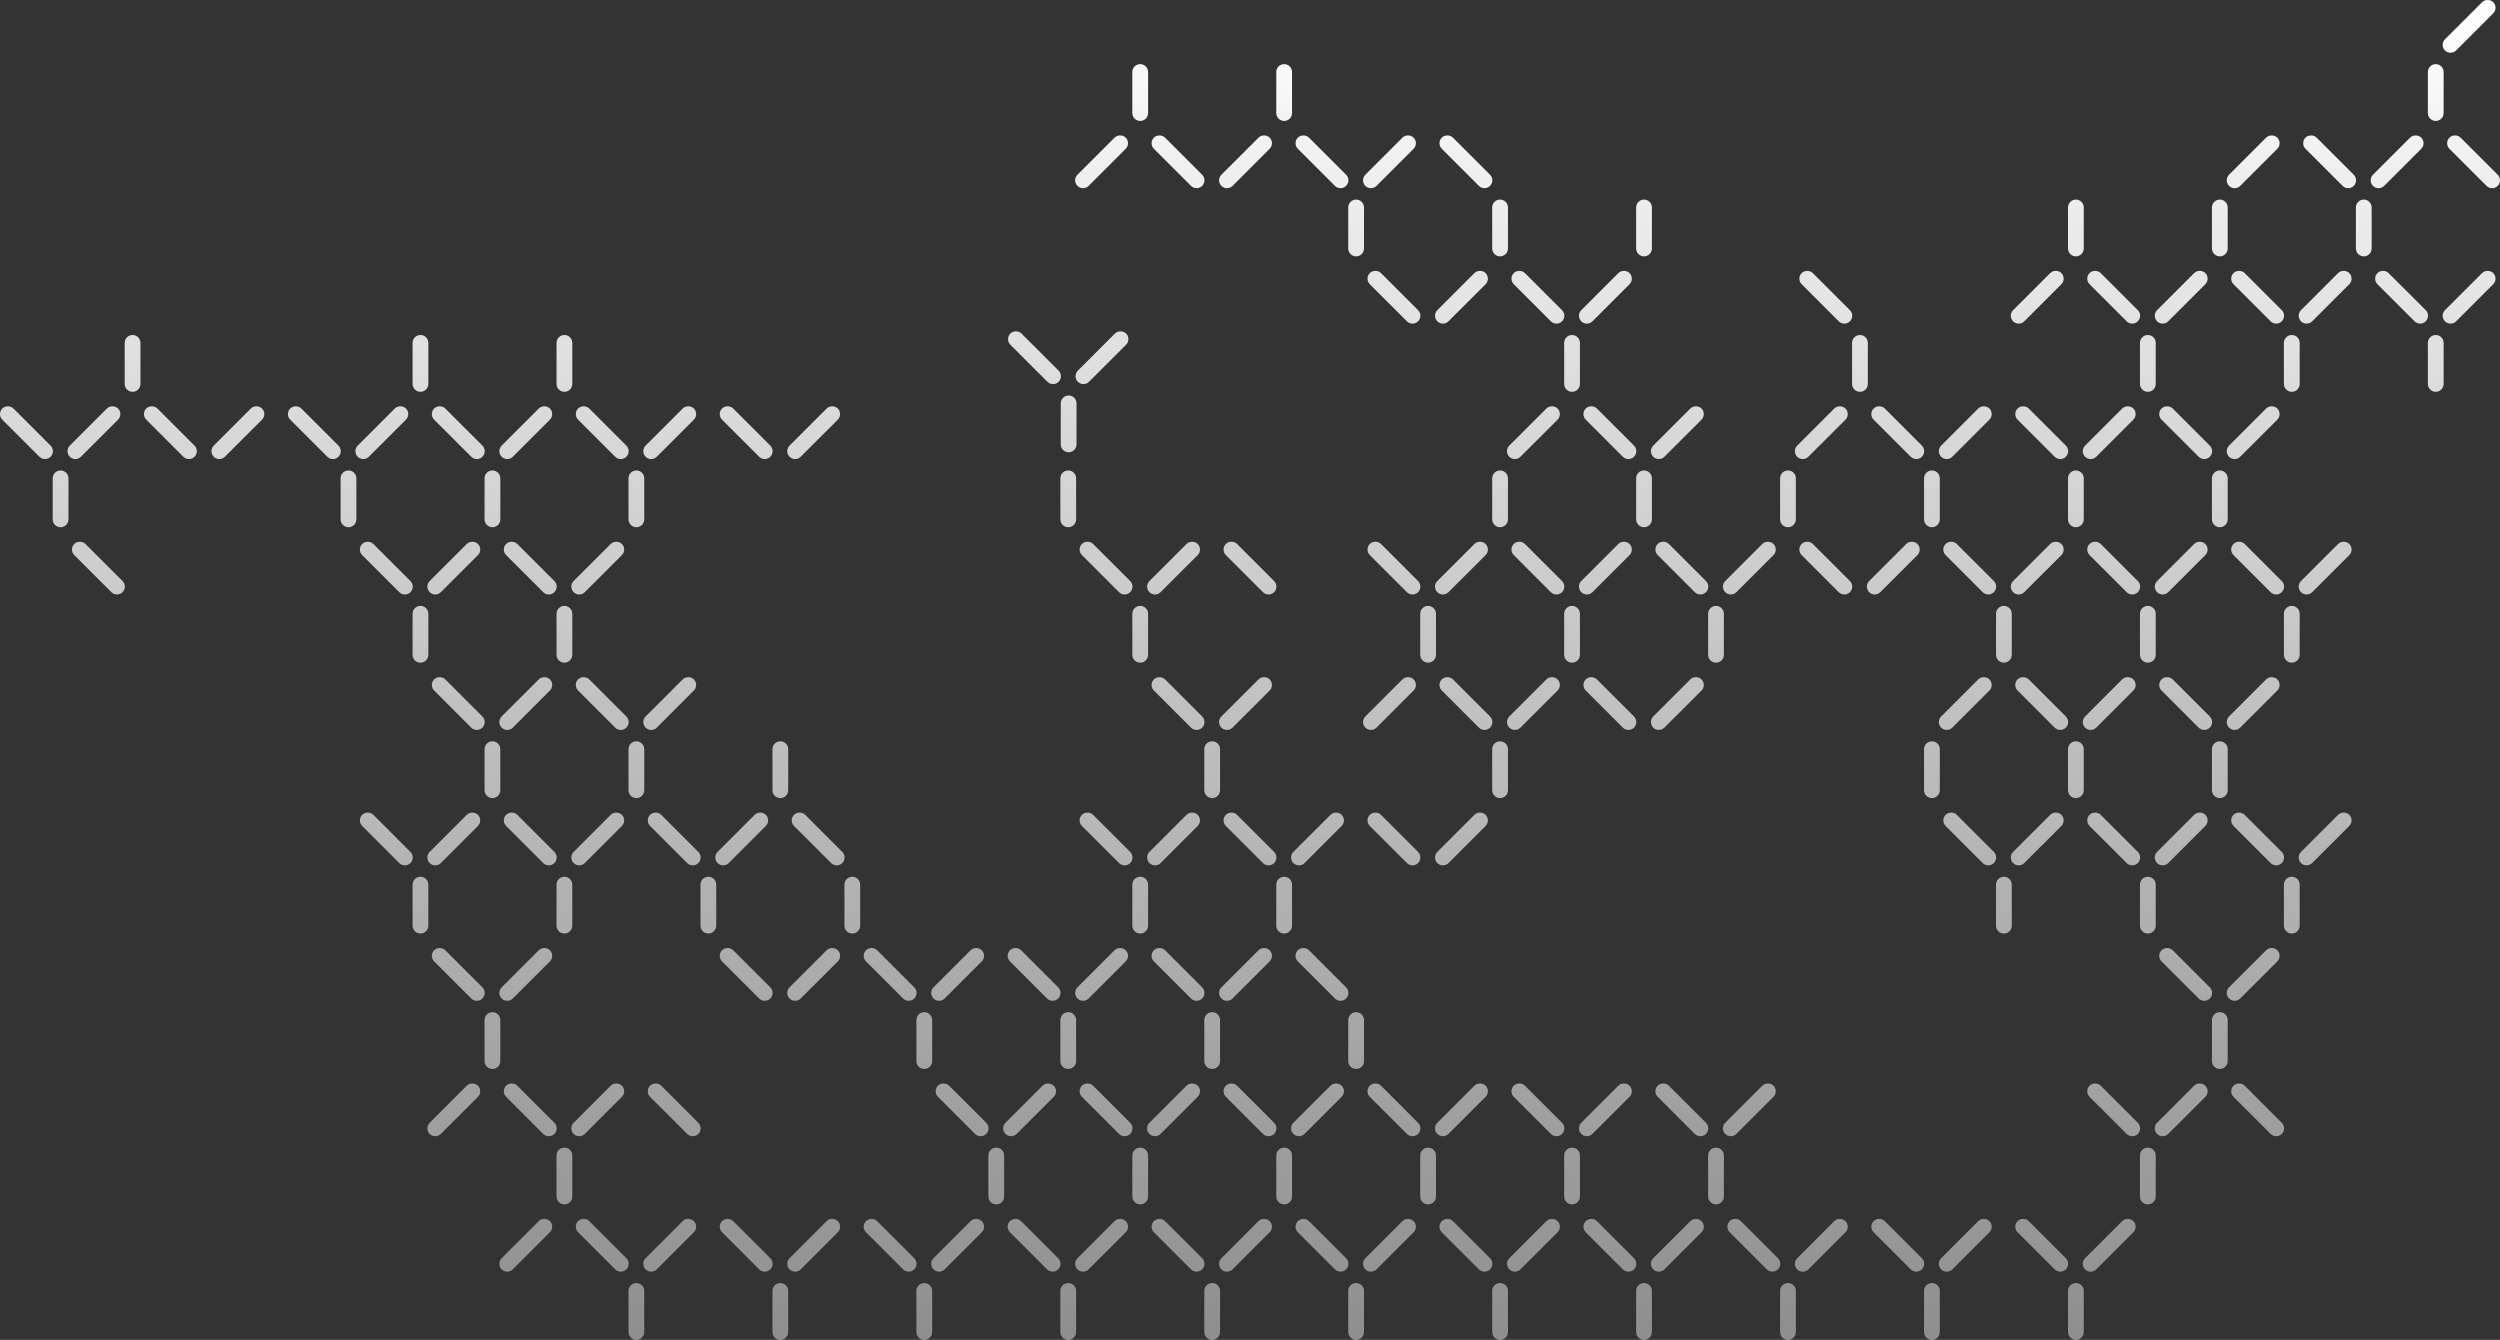 <svg width="1920" height="1029" viewBox="0 0 1920 1029" fill="none" xmlns="http://www.w3.org/2000/svg">
<rect x="0" y="0" width="1920" height="1029" fill="#333333" stroke="none"/>
<path fill-rule="evenodd" clip-rule="evenodd" d="M1882.02 40.515C1880.4 40.515 1878.87 39.887 1877.73 38.749C1876.59 37.608 1875.96 36.085 1875.96 34.467C1875.96 32.846 1876.59 31.327 1877.73 30.186L1906.23 1.699C1907.31 0.618 1908.87 0 1910.51 0C1912.15 0 1913.71 0.618 1914.79 1.699C1915.93 2.84 1916.56 4.359 1916.56 5.984C1916.56 7.601 1915.93 9.121 1914.79 10.259L1886.3 38.749C1885.16 39.887 1883.64 40.515 1882.02 40.515ZM1858.67 248.541C1857.05 248.541 1855.53 247.913 1854.39 246.772L1825.89 218.288C1824.75 217.147 1824.11 215.627 1824.11 214.01C1824.11 212.385 1824.75 210.866 1825.89 209.728C1826.97 208.644 1828.53 208.026 1830.17 208.026C1831.82 208.026 1833.38 208.644 1834.45 209.728L1862.95 238.211C1865.31 240.572 1865.31 244.411 1862.95 246.772C1861.82 247.913 1860.29 248.541 1858.67 248.541ZM1882.02 248.541C1880.4 248.541 1878.87 247.913 1877.73 246.772C1876.59 245.634 1875.96 244.111 1875.96 242.493C1875.96 240.872 1876.59 239.353 1877.73 238.211L1906.23 209.728C1907.31 208.644 1908.87 208.026 1910.51 208.026C1912.15 208.026 1913.71 208.644 1914.79 209.725C1915.93 210.866 1916.56 212.385 1916.56 214.01C1916.56 215.627 1915.93 217.147 1914.79 218.288L1886.3 246.772C1885.16 247.916 1883.64 248.541 1882.02 248.541ZM1913.94 144.528C1912.32 144.528 1910.8 143.9 1909.66 142.762L1881.16 114.272C1880.02 113.134 1879.4 111.614 1879.4 109.997C1879.4 108.372 1880.02 106.853 1881.16 105.712C1882.24 104.631 1883.8 104.013 1885.45 104.013C1887.09 104.013 1888.65 104.631 1889.73 105.712L1918.23 134.198C1920.59 136.559 1920.59 140.398 1918.23 142.762C1917.09 143.9 1915.57 144.528 1913.94 144.528ZM1826.74 144.528C1825.11 144.528 1823.59 143.9 1822.45 142.762C1821.31 141.621 1820.69 140.098 1820.69 138.48C1820.69 136.859 1821.31 135.34 1822.45 134.198L1850.95 105.712C1852.03 104.631 1853.59 104.013 1855.23 104.013C1856.88 104.013 1858.44 104.631 1859.52 105.712C1860.66 106.853 1861.29 108.372 1861.29 109.997C1861.29 111.614 1860.66 113.134 1859.52 114.272L1831.02 142.762C1829.88 143.903 1828.36 144.528 1826.74 144.528ZM1870.65 92.883C1867.31 92.883 1864.6 90.168 1864.6 86.828V55.306C1864.6 51.969 1867.31 49.251 1870.65 49.251C1873.99 49.251 1876.71 51.969 1876.71 55.306V86.828C1876.71 90.168 1873.99 92.883 1870.65 92.883ZM1870.65 300.909C1867.31 300.909 1864.6 298.194 1864.6 294.854V263.335C1864.6 259.995 1867.31 257.277 1870.65 257.277C1873.99 257.277 1876.71 259.995 1876.71 263.335V294.854C1876.71 298.194 1873.99 300.909 1870.65 300.909ZM1748.12 248.541C1746.5 248.541 1744.97 247.913 1743.83 246.772L1715.34 218.288C1714.19 217.147 1713.56 215.627 1713.56 214.01C1713.56 212.385 1714.19 210.866 1715.34 209.728C1716.41 208.644 1717.97 208.026 1719.62 208.026C1721.26 208.026 1722.82 208.644 1723.9 209.728L1752.4 238.211C1754.76 240.572 1754.76 244.411 1752.4 246.772C1751.26 247.913 1749.74 248.541 1748.12 248.541ZM1771.46 248.541C1769.84 248.541 1768.32 247.913 1767.18 246.772C1766.04 245.634 1765.41 244.111 1765.41 242.493C1765.41 240.872 1766.04 239.353 1767.18 238.211L1795.68 209.728C1796.76 208.644 1798.31 208.026 1799.96 208.026C1801.6 208.026 1803.16 208.644 1804.24 209.725C1805.38 210.866 1806.01 212.385 1806.01 214.01C1806.01 215.627 1805.38 217.147 1804.24 218.288L1775.74 246.772C1774.6 247.916 1773.08 248.541 1771.46 248.541ZM1637.56 248.541C1635.94 248.541 1634.42 247.913 1633.28 246.772L1604.78 218.288C1603.64 217.147 1603.01 215.627 1603.01 214.01C1603.01 212.385 1603.64 210.866 1604.78 209.728C1605.86 208.644 1607.42 208.026 1609.06 208.026C1610.71 208.026 1612.27 208.644 1613.35 209.728L1641.85 238.211C1644.21 240.572 1644.21 244.411 1641.85 246.772C1640.71 247.913 1639.19 248.541 1637.56 248.541ZM1660.91 248.541C1659.29 248.541 1657.77 247.913 1656.63 246.772C1655.49 245.634 1654.86 244.111 1654.86 242.493C1654.86 240.872 1655.49 239.353 1656.63 238.211L1685.12 209.728C1686.2 208.644 1687.76 208.026 1689.4 208.026C1691.05 208.026 1692.61 208.644 1693.69 209.725C1694.83 210.866 1695.46 212.385 1695.46 214.01C1695.46 215.627 1694.83 217.147 1693.69 218.288L1665.19 246.772C1664.05 247.916 1662.53 248.541 1660.91 248.541ZM1803.39 144.528C1801.78 144.528 1800.25 143.9 1799.11 142.762L1770.61 114.272C1769.47 113.134 1768.84 111.614 1768.84 109.997C1768.84 108.372 1769.47 106.853 1770.61 105.712C1771.69 104.631 1773.25 104.013 1774.9 104.013C1776.54 104.013 1778.1 104.631 1779.18 105.712L1807.68 134.198C1810.04 136.559 1810.04 140.398 1807.68 142.762C1806.54 143.9 1805.02 144.528 1803.39 144.528ZM1815.38 196.896C1812.04 196.896 1809.32 194.181 1809.32 190.841V159.322C1809.32 155.982 1812.04 153.264 1815.38 153.264C1818.72 153.264 1821.43 155.982 1821.43 159.322V190.841C1821.43 194.181 1818.72 196.896 1815.38 196.896ZM1716.19 144.528C1714.57 144.528 1713.04 143.9 1711.9 142.762C1710.76 141.621 1710.13 140.098 1710.13 138.48C1710.13 136.859 1710.76 135.34 1711.9 134.198L1740.4 105.712C1741.48 104.631 1743.04 104.013 1744.68 104.013C1746.33 104.013 1747.89 104.631 1748.97 105.712C1750.11 106.853 1750.73 108.372 1750.73 109.997C1750.73 111.614 1750.11 113.134 1748.97 114.272L1720.47 142.762C1719.33 143.903 1717.81 144.528 1716.19 144.528ZM1704.82 196.896C1701.48 196.896 1698.77 194.181 1698.77 190.841V159.322C1698.77 155.982 1701.48 153.264 1704.82 153.264C1708.16 153.264 1710.87 155.982 1710.87 159.322V190.841C1710.87 194.181 1708.16 196.896 1704.82 196.896ZM1748.12 456.567C1746.5 456.567 1744.97 455.942 1743.83 454.805L1715.34 426.314C1714.19 425.173 1713.56 423.653 1713.56 422.036C1713.56 420.415 1714.19 418.892 1715.34 417.754C1716.41 416.67 1717.97 416.052 1719.62 416.052C1721.26 416.052 1722.82 416.67 1723.9 417.754L1752.4 446.237C1754.76 448.598 1754.76 452.441 1752.4 454.805C1751.26 455.942 1749.74 456.567 1748.12 456.567ZM1771.46 456.567C1769.84 456.567 1768.32 455.942 1767.18 454.805C1766.04 453.66 1765.41 452.14 1765.41 450.523C1765.41 448.898 1766.04 447.379 1767.18 446.237L1795.68 417.754C1796.76 416.67 1798.31 416.052 1799.96 416.052C1801.6 416.052 1803.16 416.67 1804.24 417.751C1805.38 418.892 1806.01 420.415 1806.01 422.036C1806.01 423.653 1805.38 425.173 1804.24 426.314L1775.74 454.801C1774.6 455.942 1773.08 456.567 1771.46 456.567ZM1637.56 456.567C1635.94 456.567 1634.42 455.942 1633.28 454.805L1604.78 426.314C1603.64 425.173 1603.01 423.653 1603.01 422.036C1603.01 420.415 1603.64 418.892 1604.78 417.754C1605.86 416.67 1607.42 416.052 1609.06 416.052C1610.71 416.052 1612.27 416.67 1613.35 417.754L1641.85 446.237C1644.21 448.598 1644.21 452.441 1641.85 454.805C1640.71 455.942 1639.19 456.567 1637.56 456.567ZM1660.91 456.567C1659.29 456.567 1657.77 455.942 1656.63 454.805C1655.49 453.66 1654.86 452.14 1654.86 450.523C1654.86 448.898 1655.49 447.379 1656.63 446.237L1685.12 417.754C1686.2 416.67 1687.76 416.052 1689.4 416.052C1691.05 416.052 1692.61 416.67 1693.69 417.751C1694.83 418.892 1695.46 420.415 1695.46 422.036C1695.46 423.653 1694.83 425.173 1693.69 426.314L1665.19 454.801C1664.05 455.942 1662.53 456.567 1660.91 456.567ZM1692.84 352.554C1691.22 352.554 1689.7 351.926 1688.56 350.785L1660.06 322.301C1658.92 321.16 1658.29 319.64 1658.29 318.023C1658.29 316.402 1658.92 314.879 1660.06 313.741C1661.14 312.657 1662.7 312.039 1664.35 312.039C1665.99 312.039 1667.55 312.657 1668.63 313.741L1697.13 342.224C1699.49 344.585 1699.49 348.424 1697.13 350.785C1695.98 351.926 1694.46 352.554 1692.84 352.554ZM1716.19 352.554C1714.57 352.554 1713.04 351.926 1711.9 350.785C1710.76 349.647 1710.13 348.124 1710.13 346.506C1710.13 344.885 1710.76 343.366 1711.9 342.224L1740.4 313.741C1741.48 312.657 1743.04 312.039 1744.68 312.039C1746.33 312.039 1747.89 312.657 1748.97 313.738C1750.11 314.879 1750.73 316.402 1750.73 318.023C1750.73 319.64 1750.11 321.16 1748.97 322.301L1720.47 350.785C1719.33 351.929 1717.81 352.554 1716.19 352.554ZM1704.82 404.922C1701.48 404.922 1698.77 402.207 1698.77 398.867V367.348C1698.77 364.008 1701.48 361.29 1704.82 361.29C1708.16 361.29 1710.87 364.008 1710.87 367.348V398.867C1710.87 402.207 1708.16 404.922 1704.82 404.922ZM1605.64 352.554C1604.01 352.554 1602.49 351.926 1601.35 350.785C1600.21 349.647 1599.58 348.124 1599.58 346.506C1599.58 344.885 1600.21 343.366 1601.35 342.224L1629.85 313.741C1630.93 312.657 1632.48 312.039 1634.13 312.039C1635.77 312.039 1637.34 312.657 1638.41 313.738C1639.55 314.879 1640.18 316.402 1640.18 318.023C1640.18 319.64 1639.55 321.16 1638.41 322.301L1609.92 350.785C1608.77 351.929 1607.26 352.554 1605.64 352.554ZM1760.1 300.909C1756.76 300.909 1754.04 298.194 1754.04 294.854V263.335C1754.04 259.995 1756.76 257.277 1760.1 257.277C1763.44 257.277 1766.15 259.995 1766.15 263.335V294.854C1766.15 298.194 1763.44 300.909 1760.1 300.909ZM1649.55 300.909C1646.21 300.909 1643.49 298.194 1643.49 294.854V263.335C1643.49 259.995 1646.21 257.277 1649.55 257.277C1652.88 257.277 1655.6 259.995 1655.6 263.335V294.854C1655.6 298.194 1652.88 300.909 1649.55 300.909ZM1748.12 664.593C1746.5 664.593 1744.97 663.968 1743.83 662.83L1715.34 634.34C1714.19 633.202 1713.56 631.679 1713.56 630.062C1713.56 628.441 1714.19 626.918 1715.34 625.78C1716.41 624.699 1717.97 624.078 1719.62 624.078C1721.26 624.078 1722.82 624.699 1723.9 625.78L1752.4 654.267C1754.76 656.624 1754.76 660.467 1752.4 662.83C1751.26 663.968 1749.74 664.593 1748.12 664.593ZM1771.46 664.593C1769.84 664.593 1768.32 663.968 1767.18 662.83C1766.04 661.686 1765.41 660.166 1765.41 658.549C1765.41 656.924 1766.04 655.405 1767.18 654.267L1795.68 625.78C1796.76 624.699 1798.31 624.078 1799.96 624.078C1801.6 624.078 1803.16 624.699 1804.24 625.777C1805.38 626.918 1806.01 628.441 1806.01 630.062C1806.01 631.679 1805.38 633.202 1804.24 634.34L1775.74 662.83C1774.6 663.968 1773.08 664.593 1771.46 664.593ZM1637.56 664.593C1635.94 664.593 1634.42 663.968 1633.28 662.83L1604.78 634.34C1603.64 633.202 1603.01 631.679 1603.01 630.062C1603.01 628.441 1603.64 626.918 1604.78 625.78C1605.86 624.699 1607.42 624.078 1609.06 624.078C1610.71 624.078 1612.27 624.699 1613.35 625.78L1641.85 654.267C1644.21 656.624 1644.21 660.467 1641.85 662.83C1640.71 663.968 1639.19 664.593 1637.56 664.593ZM1660.91 664.593C1659.29 664.593 1657.77 663.968 1656.63 662.83C1655.49 661.686 1654.86 660.166 1654.86 658.549C1654.86 656.924 1655.49 655.405 1656.63 654.267L1685.12 625.78C1686.2 624.699 1687.76 624.078 1689.4 624.078C1691.05 624.078 1692.61 624.699 1693.69 625.777C1694.83 626.918 1695.46 628.441 1695.46 630.062C1695.46 631.679 1694.83 633.202 1693.69 634.34L1665.19 662.83C1664.05 663.968 1662.53 664.593 1660.91 664.593ZM1692.84 560.58C1691.22 560.58 1689.7 559.955 1688.56 558.817L1660.06 530.327C1658.92 529.186 1658.29 527.666 1658.29 526.049C1658.29 524.428 1658.92 522.905 1660.06 521.767C1661.14 520.686 1662.7 520.065 1664.35 520.065C1665.99 520.065 1667.55 520.686 1668.63 521.767L1697.13 550.25C1699.49 552.611 1699.49 556.454 1697.13 558.817C1695.98 559.955 1694.46 560.58 1692.84 560.58ZM1716.19 560.58C1714.57 560.58 1713.04 559.955 1711.9 558.817C1710.76 557.673 1710.13 556.153 1710.13 554.536C1710.13 552.911 1710.76 551.392 1711.9 550.25L1740.4 521.767C1741.48 520.686 1743.04 520.065 1744.68 520.065C1746.33 520.065 1747.89 520.686 1748.97 521.764C1750.11 522.905 1750.73 524.428 1750.73 526.049C1750.73 527.666 1750.11 529.186 1748.97 530.327L1720.47 558.814C1719.33 559.955 1717.81 560.58 1716.19 560.58ZM1704.82 612.948C1701.48 612.948 1698.77 610.233 1698.77 606.897V575.374C1698.77 572.038 1701.48 569.316 1704.82 569.316C1708.16 569.316 1710.87 572.038 1710.87 575.374V606.897C1710.87 610.233 1708.16 612.948 1704.82 612.948ZM1605.64 560.58C1604.01 560.58 1602.49 559.955 1601.35 558.817C1600.21 557.673 1599.58 556.153 1599.58 554.536C1599.58 552.911 1600.21 551.392 1601.35 550.25L1629.85 521.767C1630.93 520.686 1632.48 520.065 1634.13 520.065C1635.77 520.065 1637.34 520.686 1638.41 521.764C1639.55 522.905 1640.18 524.428 1640.18 526.049C1640.18 527.666 1639.55 529.186 1638.41 530.327L1609.92 558.814C1608.77 559.955 1607.26 560.58 1605.64 560.58ZM1760.1 508.935C1756.76 508.935 1754.04 506.22 1754.04 502.884V471.361C1754.04 468.021 1756.76 465.303 1760.1 465.303C1763.44 465.303 1766.15 468.021 1766.15 471.361V502.884C1766.15 506.22 1763.44 508.935 1760.1 508.935ZM1649.55 508.935C1646.21 508.935 1643.49 506.22 1643.49 502.884V471.361C1643.49 468.021 1646.21 465.303 1649.55 465.303C1652.88 465.303 1655.6 468.021 1655.6 471.361V502.884C1655.6 506.22 1652.88 508.935 1649.55 508.935ZM1748.12 872.623C1746.5 872.623 1744.97 871.994 1743.83 870.853L1715.34 842.366C1714.19 841.228 1713.56 839.705 1713.56 838.088C1713.56 836.467 1714.19 834.947 1715.34 833.806C1716.41 832.725 1717.97 832.107 1719.62 832.107C1721.26 832.107 1722.82 832.725 1723.9 833.806L1752.4 862.293C1754.76 864.653 1754.76 868.493 1752.4 870.853C1751.26 871.994 1749.74 872.623 1748.12 872.623ZM1637.56 872.623C1635.94 872.623 1634.42 871.994 1633.28 870.853L1604.78 842.366C1603.64 841.228 1603.01 839.705 1603.01 838.088C1603.01 836.467 1603.64 834.947 1604.78 833.806C1605.86 832.725 1607.42 832.107 1609.06 832.107C1610.71 832.107 1612.27 832.725 1613.35 833.806L1641.85 862.293C1644.21 864.653 1644.21 868.493 1641.85 870.853C1640.71 871.994 1639.19 872.623 1637.56 872.623ZM1660.91 872.623C1659.29 872.623 1657.77 871.994 1656.63 870.853C1655.49 869.712 1654.86 868.192 1654.86 866.575C1654.86 864.95 1655.49 863.431 1656.63 862.293L1685.12 833.806C1686.2 832.725 1687.76 832.107 1689.4 832.107C1691.05 832.107 1692.61 832.725 1693.69 833.806C1694.83 834.947 1695.46 836.467 1695.46 838.088C1695.46 839.705 1694.83 841.228 1693.69 842.366L1665.19 870.853C1664.05 871.994 1662.53 872.623 1660.91 872.623ZM1692.84 768.61C1691.22 768.61 1689.7 767.982 1688.56 766.84L1660.06 738.353C1658.92 737.215 1658.29 735.692 1658.29 734.075C1658.29 732.454 1658.92 730.931 1660.06 729.793C1661.14 728.712 1662.7 728.091 1664.35 728.091C1665.99 728.091 1667.55 728.712 1668.63 729.793L1697.13 758.28C1699.49 760.637 1699.49 764.48 1697.13 766.84C1695.98 767.982 1694.46 768.61 1692.84 768.61ZM1716.19 768.61C1714.57 768.61 1713.04 767.982 1711.9 766.84C1710.76 765.699 1710.13 764.179 1710.13 762.562C1710.13 760.937 1710.76 759.418 1711.9 758.28L1740.4 729.793C1741.48 728.712 1743.04 728.091 1744.68 728.091C1746.33 728.091 1747.89 728.712 1748.97 729.793C1750.11 730.931 1750.73 732.454 1750.73 734.075C1750.73 735.692 1750.11 737.215 1748.97 738.353L1720.47 766.84C1719.33 767.982 1717.81 768.61 1716.19 768.61ZM1704.82 820.974C1701.48 820.974 1698.77 818.259 1698.77 814.923V783.4C1698.77 780.064 1701.48 777.345 1704.82 777.345C1708.16 777.345 1710.87 780.064 1710.87 783.4V814.923C1710.87 818.259 1708.16 820.974 1704.82 820.974ZM1760.1 716.961C1756.76 716.961 1754.04 714.246 1754.04 710.91V679.387C1754.04 676.051 1756.76 673.332 1760.1 673.332C1763.44 673.332 1766.15 676.051 1766.15 679.387V710.91C1766.15 714.246 1763.44 716.961 1760.1 716.961ZM1649.55 716.961C1646.21 716.961 1643.49 714.246 1643.49 710.91V679.387C1643.49 676.051 1646.21 673.332 1649.55 673.332C1652.88 673.332 1655.6 676.051 1655.6 679.387V710.91C1655.6 714.246 1652.88 716.961 1649.55 716.961ZM1605.64 976.639C1604.01 976.639 1602.49 976.011 1601.35 974.87C1600.21 973.728 1599.58 972.209 1599.58 970.591C1599.58 968.97 1600.21 967.447 1601.35 966.309L1629.85 937.822C1630.93 936.742 1632.48 936.124 1634.13 936.124C1635.77 936.124 1637.34 936.742 1638.41 937.822C1639.55 938.964 1640.18 940.483 1640.18 942.104C1640.18 943.722 1639.55 945.245 1638.41 946.383L1609.92 974.87C1608.77 976.011 1607.26 976.639 1605.64 976.639ZM1649.55 924.987C1646.21 924.987 1643.49 922.272 1643.49 918.936V887.413C1643.49 884.077 1646.21 881.358 1649.55 881.358C1652.88 881.358 1655.6 884.077 1655.6 887.413V918.936C1655.6 922.272 1652.88 924.987 1649.55 924.987ZM1550.36 248.541C1548.73 248.541 1547.21 247.913 1546.07 246.772C1544.93 245.634 1544.31 244.111 1544.31 242.493C1544.31 240.872 1544.93 239.353 1546.07 238.211L1574.57 209.728C1575.65 208.644 1577.21 208.026 1578.85 208.026C1580.5 208.026 1582.05 208.644 1583.14 209.725C1584.27 210.866 1584.9 212.385 1584.9 214.01C1584.9 215.627 1584.27 217.147 1583.14 218.288L1554.64 246.772C1553.5 247.916 1551.98 248.541 1550.36 248.541ZM1416.46 248.541C1414.84 248.541 1413.32 247.913 1412.17 246.772L1383.68 218.288C1382.54 217.147 1381.9 215.627 1381.9 214.01C1381.9 212.385 1382.54 210.866 1383.68 209.728C1384.76 208.644 1386.31 208.026 1387.96 208.026C1389.6 208.026 1391.16 208.644 1392.25 209.728L1420.74 238.211C1423.11 240.572 1423.11 244.411 1420.74 246.772C1419.6 247.913 1418.08 248.541 1416.46 248.541ZM1594.27 196.896C1590.93 196.896 1588.22 194.181 1588.22 190.841V159.322C1588.22 155.982 1590.93 153.264 1594.27 153.264C1597.61 153.264 1600.33 155.982 1600.33 159.322V190.841C1600.33 194.181 1597.61 196.896 1594.27 196.896ZM1527.01 456.567C1525.39 456.567 1523.87 455.942 1522.73 454.805L1494.23 426.314C1493.09 425.173 1492.46 423.653 1492.46 422.036C1492.46 420.415 1493.09 418.892 1494.23 417.754C1495.31 416.67 1496.87 416.052 1498.51 416.052C1500.16 416.052 1501.72 416.67 1502.8 417.754L1531.29 446.237C1533.65 448.598 1533.65 452.441 1531.29 454.805C1530.15 455.942 1528.63 456.567 1527.01 456.567ZM1550.36 456.567C1548.73 456.567 1547.21 455.942 1546.07 454.805C1544.93 453.66 1544.31 452.14 1544.31 450.523C1544.31 448.898 1544.93 447.379 1546.07 446.237L1574.57 417.754C1575.65 416.67 1577.21 416.052 1578.85 416.052C1580.5 416.052 1582.05 416.67 1583.14 417.751C1584.27 418.892 1584.9 420.415 1584.9 422.036C1584.9 423.653 1584.27 425.173 1583.14 426.314L1554.64 454.801C1553.5 455.942 1551.98 456.567 1550.36 456.567ZM1416.46 456.567C1414.84 456.567 1413.32 455.942 1412.17 454.805L1383.68 426.314C1382.54 425.173 1381.9 423.653 1381.9 422.036C1381.9 420.415 1382.54 418.892 1383.68 417.754C1384.76 416.67 1386.31 416.052 1387.96 416.052C1389.6 416.052 1391.16 416.67 1392.25 417.754L1420.74 446.237C1423.11 448.598 1423.11 452.441 1420.74 454.805C1419.6 455.942 1418.08 456.567 1416.46 456.567ZM1439.8 456.567C1438.18 456.567 1436.66 455.942 1435.52 454.805C1434.38 453.66 1433.75 452.14 1433.75 450.523C1433.75 448.898 1434.38 447.379 1435.52 446.237L1464.02 417.754C1465.1 416.67 1466.65 416.052 1468.3 416.052C1469.95 416.052 1471.5 416.67 1472.58 417.751C1473.72 418.892 1474.35 420.415 1474.35 422.036C1474.35 423.653 1473.72 425.173 1472.58 426.314L1444.08 454.801C1442.94 455.942 1441.42 456.567 1439.8 456.567ZM1582.29 352.554C1580.67 352.554 1579.15 351.926 1578 350.785L1549.51 322.301C1548.37 321.16 1547.73 319.64 1547.73 318.023C1547.73 316.402 1548.37 314.879 1549.51 313.741C1550.59 312.657 1552.15 312.039 1553.79 312.039C1555.44 312.039 1557 312.657 1558.07 313.741L1586.57 342.224C1588.93 344.585 1588.93 348.424 1586.57 350.785C1585.43 351.926 1583.91 352.554 1582.29 352.554ZM1594.27 404.922C1590.93 404.922 1588.22 402.207 1588.22 398.867V367.348C1588.22 364.008 1590.93 361.29 1594.27 361.29C1597.61 361.29 1600.33 364.008 1600.33 367.348V398.867C1600.33 402.207 1597.61 404.922 1594.27 404.922ZM1471.74 352.554C1470.11 352.554 1468.59 351.926 1467.45 350.785L1438.96 322.301C1437.81 321.16 1437.18 319.64 1437.18 318.023C1437.18 316.402 1437.81 314.879 1438.96 313.741C1440.03 312.657 1441.59 312.039 1443.24 312.039C1444.88 312.039 1446.44 312.657 1447.52 313.741L1476.02 342.224C1478.38 344.585 1478.38 348.424 1476.02 350.785C1474.88 351.926 1473.36 352.554 1471.74 352.554ZM1495.08 352.554C1493.46 352.554 1491.94 351.926 1490.8 350.785C1489.66 349.647 1489.03 348.124 1489.03 346.506C1489.03 344.885 1489.66 343.366 1490.8 342.224L1519.29 313.741C1520.38 312.657 1521.93 312.039 1523.58 312.039C1525.22 312.039 1526.78 312.657 1527.86 313.738C1529 314.879 1529.63 316.402 1529.63 318.023C1529.63 319.64 1529 321.16 1527.86 322.301L1499.36 350.785C1498.22 351.929 1496.7 352.554 1495.08 352.554ZM1483.72 404.922C1480.38 404.922 1477.66 402.207 1477.66 398.867V367.348C1477.66 364.008 1480.38 361.29 1483.72 361.29C1487.06 361.29 1489.77 364.008 1489.77 367.348V398.867C1489.77 402.207 1487.06 404.922 1483.72 404.922ZM1384.53 352.554C1382.91 352.554 1381.38 351.926 1380.25 350.785C1379.1 349.647 1378.48 348.124 1378.48 346.506C1378.48 344.885 1379.1 343.366 1380.25 342.224L1408.74 313.741C1409.82 312.657 1411.38 312.039 1413.02 312.039C1414.67 312.039 1416.23 312.657 1417.31 313.738C1418.45 314.879 1419.08 316.402 1419.08 318.023C1419.08 319.64 1418.45 321.16 1417.31 322.301L1388.81 350.785C1387.67 351.929 1386.15 352.554 1384.53 352.554ZM1428.44 300.909C1425.1 300.909 1422.38 298.194 1422.38 294.854V263.335C1422.38 259.995 1425.1 257.277 1428.44 257.277C1431.78 257.277 1434.49 259.995 1434.49 263.335V294.854C1434.49 298.194 1431.78 300.909 1428.44 300.909ZM1527.01 664.593C1525.39 664.593 1523.87 663.968 1522.73 662.83L1494.23 634.34C1493.09 633.202 1492.46 631.679 1492.46 630.062C1492.46 628.441 1493.09 626.918 1494.23 625.78C1495.31 624.699 1496.87 624.078 1498.51 624.078C1500.16 624.078 1501.72 624.699 1502.8 625.78L1531.29 654.267C1533.65 656.624 1533.65 660.467 1531.29 662.83C1530.15 663.968 1528.63 664.593 1527.01 664.593ZM1550.36 664.593C1548.73 664.593 1547.21 663.968 1546.07 662.83C1544.93 661.686 1544.31 660.166 1544.31 658.549C1544.31 656.924 1544.93 655.405 1546.07 654.267L1574.57 625.78C1575.65 624.699 1577.21 624.078 1578.85 624.078C1580.5 624.078 1582.05 624.699 1583.14 625.777C1584.27 626.918 1584.9 628.441 1584.9 630.062C1584.9 631.679 1584.27 633.202 1583.14 634.34L1554.64 662.83C1553.5 663.968 1551.98 664.593 1550.36 664.593ZM1582.29 560.58C1580.67 560.58 1579.15 559.955 1578 558.817L1549.51 530.327C1548.37 529.186 1547.73 527.666 1547.73 526.049C1547.73 524.428 1548.37 522.905 1549.51 521.767C1550.59 520.686 1552.15 520.065 1553.79 520.065C1555.44 520.065 1557 520.686 1558.07 521.767L1586.57 550.25C1588.93 552.611 1588.93 556.454 1586.57 558.817C1585.43 559.955 1583.91 560.58 1582.29 560.58ZM1594.27 612.948C1590.93 612.948 1588.22 610.233 1588.22 606.897V575.374C1588.22 572.038 1590.93 569.316 1594.27 569.316C1597.61 569.316 1600.33 572.038 1600.33 575.374V606.897C1600.33 610.233 1597.61 612.948 1594.27 612.948ZM1495.08 560.58C1493.46 560.58 1491.94 559.955 1490.8 558.817C1489.66 557.673 1489.03 556.153 1489.03 554.536C1489.03 552.911 1489.66 551.392 1490.8 550.25L1519.29 521.767C1520.38 520.686 1521.93 520.065 1523.58 520.065C1525.22 520.065 1526.78 520.686 1527.86 521.764C1529 522.905 1529.63 524.428 1529.63 526.049C1529.63 527.666 1529 529.186 1527.86 530.327L1499.36 558.814C1498.22 559.955 1496.7 560.58 1495.08 560.58ZM1483.72 612.948C1480.38 612.948 1477.66 610.233 1477.66 606.897V575.374C1477.66 572.038 1480.38 569.316 1483.72 569.316C1487.06 569.316 1489.77 572.038 1489.77 575.374V606.897C1489.77 610.233 1487.06 612.948 1483.72 612.948ZM1538.99 508.935C1535.65 508.935 1532.94 506.22 1532.94 502.884V471.361C1532.94 468.021 1535.65 465.303 1538.99 465.303C1542.33 465.303 1545.05 468.021 1545.05 471.361V502.884C1545.05 506.22 1542.33 508.935 1538.99 508.935ZM1538.99 716.961C1535.65 716.961 1532.94 714.246 1532.94 710.91V679.387C1532.94 676.051 1535.65 673.332 1538.99 673.332C1542.33 673.332 1545.05 676.051 1545.05 679.387V710.91C1545.05 714.246 1542.33 716.961 1538.99 716.961ZM1582.29 976.639C1580.67 976.639 1579.15 976.011 1578 974.87L1549.51 946.383C1548.37 945.245 1547.73 943.722 1547.73 942.104C1547.73 940.483 1548.37 938.964 1549.51 937.822C1550.59 936.742 1552.15 936.124 1553.79 936.124C1555.44 936.124 1557 936.742 1558.07 937.822L1586.57 966.309C1588.93 968.67 1588.93 972.509 1586.57 974.87C1585.43 976.011 1583.91 976.639 1582.29 976.639ZM1594.27 1029C1590.93 1029 1588.22 1026.29 1588.22 1022.95V991.426C1588.22 988.09 1590.93 985.371 1594.27 985.371C1597.61 985.371 1600.33 988.09 1600.33 991.426V1022.95C1600.33 1026.29 1597.61 1029 1594.27 1029ZM1471.74 976.639C1470.11 976.639 1468.59 976.011 1467.45 974.87L1438.96 946.383C1437.81 945.245 1437.18 943.722 1437.18 942.104C1437.18 940.483 1437.81 938.964 1438.96 937.822C1440.03 936.742 1441.59 936.124 1443.24 936.124C1444.88 936.124 1446.44 936.742 1447.52 937.822L1476.02 966.309C1478.38 968.67 1478.38 972.509 1476.02 974.87C1474.88 976.011 1473.36 976.639 1471.74 976.639ZM1495.08 976.639C1493.46 976.639 1491.94 976.011 1490.8 974.87C1489.66 973.728 1489.03 972.209 1489.03 970.591C1489.03 968.97 1489.66 967.447 1490.8 966.309L1519.29 937.822C1520.38 936.742 1521.93 936.124 1523.58 936.124C1525.22 936.124 1526.78 936.742 1527.86 937.822C1529 938.964 1529.63 940.483 1529.63 942.104C1529.63 943.722 1529 945.245 1527.86 946.383L1499.36 974.87C1498.22 976.011 1496.7 976.639 1495.08 976.639ZM1483.72 1029C1480.38 1029 1477.66 1026.29 1477.66 1022.95V991.426C1477.66 988.09 1480.38 985.371 1483.72 985.371C1487.06 985.371 1489.77 988.09 1489.77 991.426V1022.95C1489.77 1026.29 1487.06 1029 1483.72 1029ZM1384.53 976.639C1382.91 976.639 1381.38 976.011 1380.25 974.87C1379.1 973.728 1378.48 972.209 1378.48 970.591C1378.48 968.97 1379.1 967.447 1380.25 966.309L1408.74 937.822C1409.82 936.742 1411.38 936.124 1413.02 936.124C1414.67 936.124 1416.23 936.742 1417.31 937.822C1418.45 938.964 1419.08 940.483 1419.08 942.104C1419.08 943.722 1418.45 945.245 1417.31 946.383L1388.81 974.87C1387.67 976.011 1386.15 976.639 1384.53 976.639ZM1195.35 248.541C1193.73 248.541 1192.21 247.913 1191.07 246.772L1162.57 218.288C1161.43 217.147 1160.8 215.627 1160.8 214.01C1160.8 212.385 1161.43 210.866 1162.57 209.728C1163.65 208.644 1165.21 208.026 1166.86 208.026C1168.5 208.026 1170.06 208.644 1171.14 209.728L1199.64 238.211C1202 240.572 1202 244.411 1199.64 246.772C1198.5 247.913 1196.98 248.541 1195.35 248.541ZM1218.7 248.541C1217.08 248.541 1215.56 247.913 1214.41 246.772C1213.27 245.634 1212.65 244.111 1212.65 242.493C1212.65 240.872 1213.27 239.353 1214.41 238.211L1242.91 209.728C1243.99 208.644 1245.55 208.026 1247.2 208.026C1248.84 208.026 1250.4 208.644 1251.48 209.725C1252.62 210.866 1253.24 212.385 1253.24 214.01C1253.24 215.627 1252.62 217.147 1251.48 218.288L1222.98 246.772C1221.84 247.916 1220.32 248.541 1218.7 248.541ZM1262.61 196.896C1259.27 196.896 1256.56 194.181 1256.56 190.841V159.322C1256.56 155.982 1259.27 153.264 1262.61 153.264C1265.95 153.264 1268.67 155.982 1268.67 159.322V190.841C1268.67 194.181 1265.95 196.896 1262.61 196.896ZM1305.91 456.567C1304.29 456.567 1302.76 455.942 1301.63 454.805L1273.13 426.314C1271.98 425.173 1271.36 423.653 1271.36 422.036C1271.36 420.415 1271.98 418.892 1273.13 417.754C1274.2 416.67 1275.76 416.052 1277.41 416.052C1279.05 416.052 1280.62 416.67 1281.69 417.754L1310.19 446.237C1312.55 448.598 1312.55 452.441 1310.19 454.805C1309.05 455.942 1307.53 456.567 1305.91 456.567ZM1329.25 456.567C1327.63 456.567 1326.11 455.942 1324.97 454.805C1323.83 453.66 1323.2 452.14 1323.2 450.523C1323.2 448.898 1323.83 447.379 1324.97 446.237L1353.46 417.754C1354.54 416.67 1356.1 416.052 1357.75 416.052C1359.39 416.052 1360.95 416.67 1362.03 417.751C1363.17 418.892 1363.8 420.415 1363.8 422.036C1363.8 423.653 1363.17 425.173 1362.03 426.314L1333.53 454.801C1332.39 455.942 1330.87 456.567 1329.25 456.567ZM1195.35 456.567C1193.73 456.567 1192.21 455.942 1191.07 454.805L1162.57 426.314C1161.43 425.173 1160.8 423.653 1160.8 422.036C1160.8 420.415 1161.43 418.892 1162.57 417.754C1163.65 416.67 1165.21 416.052 1166.86 416.052C1168.5 416.052 1170.06 416.67 1171.14 417.754L1199.64 446.237C1202 448.598 1202 452.441 1199.64 454.805C1198.5 455.942 1196.98 456.567 1195.35 456.567ZM1218.7 456.567C1217.08 456.567 1215.56 455.942 1214.41 454.805C1213.27 453.66 1212.65 452.14 1212.65 450.523C1212.65 448.898 1213.27 447.379 1214.41 446.237L1242.91 417.754C1243.99 416.67 1245.55 416.052 1247.2 416.052C1248.84 416.052 1250.4 416.67 1251.48 417.751C1252.62 418.892 1253.24 420.415 1253.24 422.036C1253.24 423.653 1252.62 425.173 1251.48 426.314L1222.98 454.801C1221.84 455.942 1220.32 456.567 1218.7 456.567ZM1373.17 404.922C1369.82 404.922 1367.11 402.207 1367.11 398.867V367.348C1367.11 364.008 1369.82 361.29 1373.17 361.29C1376.5 361.29 1379.22 364.008 1379.22 367.348V398.867C1379.22 402.207 1376.5 404.922 1373.17 404.922ZM1250.63 352.554C1249.01 352.554 1247.49 351.926 1246.35 350.785L1217.85 322.301C1216.71 321.16 1216.08 319.64 1216.08 318.023C1216.08 316.402 1216.71 314.879 1217.85 313.741C1218.93 312.657 1220.49 312.039 1222.13 312.039C1223.78 312.039 1225.34 312.657 1226.42 313.741L1254.92 342.224C1257.27 344.585 1257.27 348.424 1254.92 350.785C1253.77 351.926 1252.25 352.554 1250.63 352.554ZM1273.98 352.554C1272.36 352.554 1270.83 351.926 1269.69 350.785C1268.55 349.647 1267.92 348.124 1267.92 346.506C1267.92 344.885 1268.55 343.366 1269.69 342.224L1298.19 313.741C1299.27 312.657 1300.83 312.039 1302.47 312.039C1304.12 312.039 1305.67 312.657 1306.75 313.738C1307.9 314.879 1308.52 316.402 1308.52 318.023C1308.52 319.64 1307.9 321.16 1306.75 322.301L1278.26 350.785C1277.12 351.929 1275.6 352.554 1273.98 352.554ZM1262.61 404.922C1259.27 404.922 1256.56 402.207 1256.56 398.867V367.348C1256.56 364.008 1259.27 361.29 1262.61 361.29C1265.95 361.29 1268.67 364.008 1268.67 367.348V398.867C1268.67 402.207 1265.95 404.922 1262.61 404.922ZM1163.42 352.554C1161.8 352.554 1160.28 351.926 1159.14 350.785C1158 349.647 1157.37 348.124 1157.37 346.506C1157.37 344.885 1158 343.366 1159.14 342.224L1187.64 313.741C1188.71 312.657 1190.27 312.039 1191.92 312.039C1193.56 312.039 1195.12 312.657 1196.2 313.738C1197.34 314.879 1197.97 316.402 1197.97 318.023C1197.97 319.64 1197.34 321.16 1196.2 322.301L1167.7 350.785C1166.56 351.929 1165.04 352.554 1163.42 352.554ZM1152.06 404.922C1148.72 404.922 1146 402.207 1146 398.867V367.348C1146 364.008 1148.72 361.29 1152.06 361.29C1155.4 361.29 1158.11 364.008 1158.11 367.348V398.867C1158.11 402.207 1155.4 404.922 1152.06 404.922ZM1207.34 300.909C1204 300.909 1201.28 298.194 1201.28 294.854V263.335C1201.28 259.995 1204 257.277 1207.34 257.277C1210.68 257.277 1213.39 259.995 1213.39 263.335V294.854C1213.39 298.194 1210.68 300.909 1207.34 300.909ZM1250.63 560.58C1249.01 560.58 1247.49 559.955 1246.35 558.817L1217.85 530.327C1216.71 529.186 1216.08 527.666 1216.08 526.049C1216.08 524.428 1216.71 522.905 1217.85 521.767C1218.93 520.686 1220.49 520.065 1222.13 520.065C1223.78 520.065 1225.34 520.686 1226.42 521.767L1254.92 550.25C1257.27 552.611 1257.27 556.454 1254.92 558.817C1253.77 559.955 1252.25 560.58 1250.63 560.58ZM1273.98 560.58C1272.36 560.58 1270.83 559.955 1269.69 558.817C1268.55 557.673 1267.92 556.153 1267.92 554.536C1267.92 552.911 1268.55 551.392 1269.69 550.25L1298.19 521.767C1299.27 520.686 1300.83 520.065 1302.47 520.065C1304.12 520.065 1305.67 520.686 1306.75 521.764C1307.9 522.905 1308.52 524.428 1308.52 526.049C1308.52 527.666 1307.9 529.186 1306.75 530.327L1278.26 558.814C1277.12 559.955 1275.6 560.58 1273.98 560.58ZM1163.42 560.58C1161.8 560.58 1160.28 559.955 1159.14 558.817C1158 557.673 1157.37 556.153 1157.37 554.536C1157.37 552.911 1158 551.392 1159.14 550.25L1187.64 521.767C1188.71 520.686 1190.27 520.065 1191.92 520.065C1193.56 520.065 1195.12 520.686 1196.2 521.764C1197.34 522.905 1197.97 524.428 1197.97 526.049C1197.97 527.666 1197.34 529.186 1196.2 530.327L1167.7 558.814C1166.56 559.955 1165.04 560.58 1163.42 560.58ZM1317.89 508.935C1314.55 508.935 1311.83 506.22 1311.83 502.884V471.361C1311.83 468.021 1314.55 465.303 1317.89 465.303C1321.23 465.303 1323.94 468.021 1323.94 471.361V502.884C1323.94 506.22 1321.23 508.935 1317.89 508.935ZM1207.34 508.935C1204 508.935 1201.28 506.22 1201.28 502.884V471.361C1201.28 468.021 1204 465.303 1207.34 465.303C1210.68 465.303 1213.39 468.021 1213.39 471.361V502.884C1213.39 506.22 1210.68 508.935 1207.34 508.935ZM1305.91 872.623C1304.29 872.623 1302.76 871.994 1301.63 870.853L1273.13 842.366C1271.98 841.228 1271.36 839.705 1271.36 838.088C1271.36 836.467 1271.98 834.947 1273.13 833.806C1274.2 832.725 1275.76 832.107 1277.41 832.107C1279.05 832.107 1280.62 832.725 1281.69 833.806L1310.19 862.293C1312.55 864.653 1312.55 868.493 1310.19 870.853C1309.05 871.994 1307.53 872.623 1305.91 872.623ZM1329.25 872.623C1327.63 872.623 1326.11 871.994 1324.97 870.853C1323.83 869.712 1323.2 868.192 1323.2 866.575C1323.2 864.95 1323.83 863.431 1324.97 862.293L1353.46 833.806C1354.54 832.725 1356.1 832.107 1357.75 832.107C1359.39 832.107 1360.95 832.725 1362.03 833.806C1363.17 834.947 1363.8 836.467 1363.8 838.088C1363.8 839.705 1363.17 841.228 1362.03 842.366L1333.53 870.853C1332.39 871.994 1330.87 872.623 1329.25 872.623ZM1195.35 872.623C1193.73 872.623 1192.21 871.994 1191.07 870.853L1162.57 842.366C1161.43 841.228 1160.8 839.705 1160.8 838.088C1160.8 836.467 1161.43 834.947 1162.57 833.806C1163.65 832.725 1165.21 832.107 1166.86 832.107C1168.5 832.107 1170.06 832.725 1171.14 833.806L1199.64 862.293C1202 864.653 1202 868.493 1199.64 870.853C1198.5 871.994 1196.98 872.623 1195.35 872.623ZM1218.7 872.623C1217.08 872.623 1215.56 871.994 1214.41 870.853C1213.27 869.712 1212.65 868.192 1212.65 866.575C1212.65 864.95 1213.27 863.431 1214.41 862.293L1242.91 833.806C1243.99 832.725 1245.55 832.107 1247.2 832.107C1248.84 832.107 1250.4 832.725 1251.48 833.806C1252.62 834.947 1253.24 836.467 1253.24 838.088C1253.24 839.705 1252.62 841.228 1251.48 842.366L1222.98 870.853C1221.84 871.994 1220.32 872.623 1218.7 872.623ZM1361.18 976.639C1359.56 976.639 1358.04 976.011 1356.9 974.87L1328.4 946.383C1327.26 945.245 1326.63 943.722 1326.63 942.104C1326.63 940.483 1327.26 938.964 1328.4 937.822C1329.48 936.742 1331.04 936.124 1332.68 936.124C1334.33 936.124 1335.89 936.742 1336.97 937.822L1365.47 966.309C1367.83 968.67 1367.83 972.509 1365.47 974.87C1364.33 976.011 1362.81 976.639 1361.18 976.639ZM1373.17 1029C1369.82 1029 1367.11 1026.29 1367.11 1022.95V991.426C1367.11 988.09 1369.82 985.371 1373.17 985.371C1376.5 985.371 1379.22 988.09 1379.22 991.426V1022.95C1379.22 1026.29 1376.5 1029 1373.17 1029ZM1250.63 976.639C1249.01 976.639 1247.49 976.011 1246.35 974.87L1217.85 946.383C1216.71 945.245 1216.08 943.722 1216.08 942.104C1216.08 940.483 1216.71 938.964 1217.85 937.822C1218.93 936.742 1220.49 936.124 1222.13 936.124C1223.78 936.124 1225.34 936.742 1226.42 937.822L1254.92 966.309C1257.27 968.67 1257.27 972.509 1254.92 974.87C1253.77 976.011 1252.25 976.639 1250.63 976.639ZM1273.98 976.639C1272.36 976.639 1270.83 976.011 1269.69 974.87C1268.55 973.728 1267.92 972.209 1267.92 970.591C1267.92 968.97 1268.55 967.447 1269.69 966.309L1298.19 937.822C1299.27 936.742 1300.83 936.124 1302.47 936.124C1304.12 936.124 1305.67 936.742 1306.75 937.822C1307.9 938.964 1308.52 940.483 1308.52 942.104C1308.52 943.722 1307.9 945.245 1306.75 946.383L1278.26 974.87C1277.12 976.011 1275.6 976.639 1273.98 976.639ZM1262.61 1029C1259.27 1029 1256.56 1026.29 1256.56 1022.95V991.426C1256.56 988.09 1259.27 985.371 1262.61 985.371C1265.95 985.371 1268.67 988.09 1268.67 991.426V1022.95C1268.67 1026.29 1265.95 1029 1262.61 1029ZM1163.42 976.639C1161.8 976.639 1160.28 976.011 1159.14 974.87C1158 973.728 1157.37 972.209 1157.37 970.591C1157.37 968.97 1158 967.447 1159.14 966.309L1187.64 937.822C1188.71 936.742 1190.27 936.124 1191.92 936.124C1193.56 936.124 1195.12 936.742 1196.2 937.822C1197.34 938.964 1197.97 940.483 1197.97 942.104C1197.97 943.722 1197.34 945.245 1196.2 946.383L1167.7 974.87C1166.56 976.011 1165.04 976.639 1163.42 976.639ZM1317.89 924.987C1314.55 924.987 1311.83 922.272 1311.83 918.936V887.413C1311.83 884.077 1314.55 881.358 1317.89 881.358C1321.23 881.358 1323.94 884.077 1323.94 887.413V918.936C1323.94 922.272 1321.23 924.987 1317.89 924.987ZM1207.34 924.987C1204 924.987 1201.28 922.272 1201.28 918.936V887.413C1201.28 884.077 1204 881.358 1207.34 881.358C1210.68 881.358 1213.39 884.077 1213.39 887.413V918.936C1213.39 922.272 1210.68 924.987 1207.34 924.987ZM1084.8 248.541C1083.18 248.541 1081.66 247.913 1080.52 246.772L1052.02 218.288C1050.88 217.147 1050.25 215.627 1050.25 214.01C1050.25 212.385 1050.88 210.866 1052.02 209.728C1053.1 208.644 1054.66 208.026 1056.3 208.026C1057.95 208.026 1059.51 208.644 1060.59 209.728L1089.09 238.211C1091.45 240.572 1091.45 244.411 1089.09 246.772C1087.94 247.913 1086.42 248.541 1084.8 248.541ZM1108.15 248.541C1106.53 248.541 1105.01 247.913 1103.86 246.772C1102.72 245.634 1102.09 244.111 1102.09 242.493C1102.09 240.872 1102.72 239.353 1103.86 238.211L1132.36 209.728C1133.44 208.644 1135 208.026 1136.65 208.026C1138.29 208.026 1139.85 208.644 1140.93 209.725C1142.07 210.866 1142.7 212.385 1142.7 214.01C1142.7 215.627 1142.07 217.147 1140.93 218.288L1112.43 246.772C1111.29 247.916 1109.77 248.541 1108.15 248.541ZM1140.08 144.528C1138.46 144.528 1136.94 143.9 1135.79 142.762L1107.3 114.272C1106.16 113.134 1105.52 111.614 1105.52 109.997C1105.52 108.372 1106.16 106.853 1107.3 105.712C1108.37 104.631 1109.93 104.013 1111.58 104.013C1113.23 104.013 1114.78 104.631 1115.86 105.712L1144.36 134.198C1146.72 136.559 1146.72 140.398 1144.36 142.762C1143.22 143.9 1141.7 144.528 1140.08 144.528ZM1152.06 196.896C1148.72 196.896 1146 194.181 1146 190.841V159.322C1146 155.982 1148.72 153.264 1152.06 153.264C1155.4 153.264 1158.11 155.982 1158.11 159.322V190.841C1158.11 194.181 1155.4 196.896 1152.06 196.896ZM1029.52 144.528C1027.9 144.528 1026.38 143.9 1025.24 142.762L996.742 114.272C995.604 113.134 994.975 111.614 994.975 109.997C994.975 108.372 995.604 106.853 996.742 105.712C997.823 104.631 999.38 104.013 1001.03 104.013C1002.67 104.013 1004.23 104.631 1005.31 105.712L1033.81 134.198C1036.17 136.559 1036.17 140.398 1033.81 142.762C1032.67 143.9 1031.14 144.528 1029.52 144.528ZM1052.87 144.528C1051.25 144.528 1049.73 143.9 1048.58 142.762C1047.45 141.621 1046.82 140.098 1046.82 138.48C1046.82 136.859 1047.45 135.34 1048.58 134.198L1077.08 105.712C1078.16 104.631 1079.72 104.013 1081.36 104.013C1083.01 104.013 1084.57 104.631 1085.65 105.712C1086.79 106.853 1087.42 108.372 1087.42 109.997C1087.42 111.614 1086.79 113.134 1085.65 114.272L1057.15 142.762C1056.01 143.903 1054.49 144.528 1052.87 144.528ZM1041.5 196.896C1038.17 196.896 1035.45 194.181 1035.45 190.841V159.322C1035.45 155.982 1038.17 153.264 1041.5 153.264C1044.84 153.264 1047.56 155.982 1047.56 159.322V190.841C1047.56 194.181 1044.84 196.896 1041.5 196.896ZM942.319 144.528C940.694 144.528 939.174 143.9 938.032 142.762C936.891 141.621 936.262 140.098 936.262 138.48C936.262 136.859 936.891 135.34 938.032 134.198L966.529 105.712C967.61 104.631 969.167 104.013 970.812 104.013C972.458 104.013 974.015 104.631 975.096 105.712C976.234 106.853 976.863 108.372 976.863 109.997C976.863 111.614 976.234 113.134 975.096 114.272L946.596 142.762C945.457 143.903 943.937 144.528 942.319 144.528ZM986.23 92.883C982.892 92.883 980.176 90.168 980.176 86.828V55.306C980.176 51.969 982.892 49.251 986.23 49.251C989.57 49.251 992.286 51.969 992.286 55.306V86.828C992.286 90.168 989.57 92.883 986.23 92.883ZM1084.8 456.567C1083.18 456.567 1081.66 455.942 1080.52 454.805L1052.02 426.314C1050.88 425.173 1050.25 423.653 1050.25 422.036C1050.25 420.415 1050.88 418.892 1052.02 417.754C1053.1 416.67 1054.66 416.052 1056.3 416.052C1057.95 416.052 1059.51 416.67 1060.59 417.754L1089.09 446.237C1091.45 448.598 1091.45 452.441 1089.09 454.805C1087.94 455.942 1086.42 456.567 1084.8 456.567ZM1108.15 456.567C1106.53 456.567 1105.01 455.942 1103.86 454.805C1102.72 453.66 1102.09 452.14 1102.09 450.523C1102.09 448.898 1102.72 447.379 1103.86 446.237L1132.36 417.754C1133.44 416.67 1135 416.052 1136.65 416.052C1138.29 416.052 1139.85 416.67 1140.93 417.751C1142.07 418.892 1142.7 420.415 1142.7 422.036C1142.7 423.653 1142.07 425.173 1140.93 426.314L1112.43 454.801C1111.29 455.942 1109.77 456.567 1108.15 456.567ZM974.248 456.567C972.626 456.567 971.106 455.942 969.965 454.805L941.468 426.314C940.326 425.173 939.694 423.653 939.694 422.036C939.694 420.415 940.326 418.892 941.468 417.754C942.545 416.67 944.106 416.052 945.751 416.052C947.396 416.052 948.957 416.67 950.034 417.754L978.531 446.237C980.892 448.598 980.892 452.441 978.531 454.805C977.393 455.942 975.873 456.567 974.248 456.567ZM1084.8 664.593C1083.18 664.593 1081.66 663.968 1080.52 662.83L1052.02 634.34C1050.88 633.202 1050.25 631.679 1050.25 630.062C1050.25 628.441 1050.88 626.918 1052.02 625.78C1053.1 624.699 1054.66 624.078 1056.3 624.078C1057.95 624.078 1059.51 624.699 1060.59 625.78L1089.09 654.267C1091.45 656.624 1091.45 660.467 1089.09 662.83C1087.94 663.968 1086.42 664.593 1084.8 664.593ZM1108.15 664.593C1106.53 664.593 1105.01 663.968 1103.86 662.83C1102.72 661.686 1102.09 660.166 1102.09 658.549C1102.09 656.924 1102.72 655.405 1103.86 654.267L1132.36 625.78C1133.44 624.699 1135 624.078 1136.65 624.078C1138.29 624.078 1139.85 624.699 1140.93 625.777C1142.07 626.918 1142.7 628.441 1142.7 630.062C1142.7 631.679 1142.07 633.202 1140.93 634.34L1112.43 662.83C1111.29 663.968 1109.77 664.593 1108.15 664.593ZM974.248 664.593C972.626 664.593 971.106 663.968 969.965 662.83L941.468 634.34C940.326 633.202 939.694 631.679 939.694 630.062C939.694 628.441 940.326 626.918 941.468 625.78C942.545 624.699 944.106 624.078 945.751 624.078C947.396 624.078 948.957 624.699 950.034 625.78L978.531 654.267C980.892 656.624 980.892 660.467 978.531 662.83C977.393 663.968 975.873 664.593 974.248 664.593ZM997.597 664.593C995.968 664.593 994.452 663.968 993.31 662.83C992.172 661.686 991.543 660.166 991.543 658.549C991.543 656.924 992.172 655.405 993.31 654.267L1021.81 625.78C1022.89 624.699 1024.44 624.078 1026.09 624.078C1027.74 624.078 1029.29 624.699 1030.37 625.777C1031.52 626.918 1032.14 628.441 1032.14 630.062C1032.14 631.679 1031.52 633.202 1030.37 634.34L1001.88 662.83C1000.73 663.968 999.215 664.593 997.597 664.593ZM1140.08 560.58C1138.46 560.58 1136.94 559.955 1135.79 558.817L1107.3 530.327C1106.16 529.186 1105.52 527.666 1105.52 526.049C1105.52 524.428 1106.16 522.905 1107.3 521.767C1108.37 520.686 1109.93 520.065 1111.58 520.065C1113.23 520.065 1114.78 520.686 1115.86 521.767L1144.36 550.25C1146.72 552.611 1146.72 556.454 1144.36 558.817C1143.22 559.955 1141.7 560.58 1140.08 560.58ZM1152.06 612.948C1148.72 612.948 1146 610.233 1146 606.897V575.374C1146 572.038 1148.72 569.316 1152.06 569.316C1155.4 569.316 1158.11 572.038 1158.11 575.374V606.897C1158.11 610.233 1155.4 612.948 1152.06 612.948ZM1052.87 560.58C1051.25 560.58 1049.73 559.955 1048.58 558.817C1047.45 557.673 1046.82 556.153 1046.82 554.536C1046.82 552.911 1047.45 551.392 1048.58 550.25L1077.08 521.767C1078.16 520.686 1079.72 520.065 1081.36 520.065C1083.01 520.065 1084.57 520.686 1085.65 521.764C1086.79 522.905 1087.42 524.428 1087.42 526.049C1087.42 527.666 1086.79 529.186 1085.65 530.327L1057.15 558.814C1056.01 559.955 1054.49 560.58 1052.87 560.58ZM942.319 560.58C940.694 560.58 939.174 559.955 938.032 558.817C936.891 557.673 936.262 556.153 936.262 554.536C936.262 552.911 936.891 551.392 938.032 550.25L966.529 521.767C967.61 520.686 969.167 520.065 970.812 520.065C972.458 520.065 974.015 520.686 975.096 521.764C976.234 522.905 976.863 524.428 976.863 526.049C976.863 527.666 976.234 529.186 975.096 530.327L946.596 558.814C945.457 559.955 943.937 560.58 942.319 560.58ZM1096.78 508.935C1093.44 508.935 1090.73 506.22 1090.73 502.884V471.361C1090.73 468.021 1093.44 465.303 1096.78 465.303C1100.12 465.303 1102.84 468.021 1102.84 471.361V502.884C1102.84 506.22 1100.12 508.935 1096.78 508.935ZM1084.8 872.623C1083.18 872.623 1081.66 871.994 1080.52 870.853L1052.02 842.366C1050.88 841.228 1050.25 839.705 1050.25 838.088C1050.25 836.467 1050.88 834.947 1052.02 833.806C1053.1 832.725 1054.66 832.107 1056.3 832.107C1057.95 832.107 1059.51 832.725 1060.59 833.806L1089.09 862.293C1091.45 864.653 1091.45 868.493 1089.09 870.853C1087.94 871.994 1086.42 872.623 1084.8 872.623ZM1108.15 872.623C1106.53 872.623 1105.01 871.994 1103.86 870.853C1102.72 869.712 1102.09 868.192 1102.09 866.575C1102.09 864.95 1102.72 863.431 1103.86 862.293L1132.36 833.806C1133.44 832.725 1135 832.107 1136.65 832.107C1138.29 832.107 1139.85 832.725 1140.93 833.806C1142.07 834.947 1142.7 836.467 1142.7 838.088C1142.7 839.705 1142.07 841.228 1140.93 842.366L1112.43 870.853C1111.29 871.994 1109.77 872.623 1108.15 872.623ZM974.248 872.623C972.626 872.623 971.106 871.994 969.965 870.853L941.468 842.366C940.326 841.228 939.694 839.705 939.694 838.088C939.694 836.467 940.326 834.947 941.468 833.806C942.545 832.725 944.106 832.107 945.751 832.107C947.396 832.107 948.957 832.725 950.034 833.806L978.531 862.293C980.892 864.653 980.892 868.493 978.531 870.853C977.393 871.994 975.873 872.623 974.248 872.623ZM997.597 872.623C995.968 872.623 994.452 871.994 993.31 870.853C992.172 869.712 991.543 868.192 991.543 866.575C991.543 864.95 992.172 863.431 993.31 862.293L1021.81 833.806C1022.89 832.725 1024.44 832.107 1026.09 832.107C1027.74 832.107 1029.29 832.725 1030.37 833.806C1031.52 834.947 1032.14 836.467 1032.14 838.088C1032.14 839.705 1031.52 841.228 1030.37 842.366L1001.88 870.853C1000.73 871.994 999.215 872.623 997.597 872.623ZM1029.52 768.61C1027.9 768.61 1026.38 767.982 1025.24 766.84L996.742 738.353C995.604 737.215 994.975 735.692 994.975 734.075C994.975 732.454 995.604 730.931 996.742 729.793C997.823 728.712 999.38 728.091 1001.03 728.091C1002.67 728.091 1004.23 728.712 1005.31 729.793L1033.81 758.28C1036.17 760.637 1036.17 764.48 1033.81 766.84C1032.67 767.982 1031.14 768.61 1029.52 768.61ZM1041.5 820.974C1038.17 820.974 1035.45 818.259 1035.45 814.923V783.4C1035.45 780.064 1038.17 777.345 1041.5 777.345C1044.84 777.345 1047.56 780.064 1047.56 783.4V814.923C1047.56 818.259 1044.84 820.974 1041.5 820.974ZM942.319 768.61C940.694 768.61 939.174 767.982 938.032 766.84C936.891 765.699 936.262 764.179 936.262 762.562C936.262 760.937 936.891 759.418 938.032 758.28L966.529 729.793C967.61 728.712 969.167 728.091 970.812 728.091C972.458 728.091 974.015 728.712 975.096 729.793C976.234 730.931 976.863 732.454 976.863 734.075C976.863 735.692 976.234 737.215 975.096 738.353L946.596 766.84C945.457 767.982 943.937 768.61 942.319 768.61ZM986.23 716.961C982.892 716.961 980.176 714.246 980.176 710.91V679.387C980.176 676.051 982.892 673.332 986.23 673.332C989.57 673.332 992.286 676.051 992.286 679.387V710.91C992.286 714.246 989.57 716.961 986.23 716.961ZM1140.08 976.639C1138.46 976.639 1136.94 976.011 1135.79 974.87L1107.3 946.383C1106.16 945.245 1105.52 943.722 1105.52 942.104C1105.52 940.483 1106.16 938.964 1107.3 937.822C1108.37 936.742 1109.93 936.124 1111.58 936.124C1113.23 936.124 1114.78 936.742 1115.86 937.822L1144.36 966.309C1146.72 968.67 1146.72 972.509 1144.36 974.87C1143.22 976.011 1141.7 976.639 1140.08 976.639ZM1152.06 1029C1148.72 1029 1146 1026.29 1146 1022.95V991.426C1146 988.09 1148.72 985.371 1152.06 985.371C1155.4 985.371 1158.11 988.09 1158.11 991.426V1022.95C1158.11 1026.29 1155.4 1029 1152.06 1029ZM1029.52 976.639C1027.9 976.639 1026.38 976.011 1025.24 974.87L996.742 946.383C995.604 945.245 994.975 943.722 994.975 942.104C994.975 940.483 995.604 938.964 996.742 937.822C997.823 936.742 999.38 936.124 1001.03 936.124C1002.67 936.124 1004.23 936.742 1005.31 937.822L1033.81 966.309C1036.17 968.67 1036.17 972.509 1033.81 974.87C1032.67 976.011 1031.14 976.639 1029.52 976.639ZM1052.87 976.639C1051.25 976.639 1049.73 976.011 1048.58 974.87C1047.45 973.728 1046.82 972.209 1046.82 970.591C1046.82 968.97 1047.45 967.447 1048.58 966.309L1077.08 937.822C1078.16 936.742 1079.72 936.124 1081.36 936.124C1083.01 936.124 1084.57 936.742 1085.65 937.822C1086.79 938.964 1087.42 940.483 1087.42 942.104C1087.42 943.722 1086.79 945.245 1085.65 946.383L1057.15 974.87C1056.01 976.011 1054.49 976.639 1052.87 976.639ZM1041.5 1029C1038.17 1029 1035.45 1026.29 1035.45 1022.95V991.426C1035.45 988.09 1038.17 985.371 1041.5 985.371C1044.84 985.371 1047.56 988.09 1047.56 991.426V1022.95C1047.56 1026.29 1044.84 1029 1041.5 1029ZM942.319 976.639C940.694 976.639 939.174 976.011 938.032 974.87C936.891 973.728 936.262 972.209 936.262 970.591C936.262 968.97 936.891 967.447 938.032 966.309L966.529 937.822C967.61 936.742 969.167 936.124 970.812 936.124C972.458 936.124 974.015 936.742 975.096 937.822C976.234 938.964 976.863 940.483 976.863 942.104C976.863 943.722 976.234 945.245 975.096 946.383L946.596 974.87C945.457 976.011 943.937 976.639 942.319 976.639ZM1096.78 924.987C1093.44 924.987 1090.73 922.272 1090.73 918.936V887.413C1090.73 884.077 1093.44 881.358 1096.78 881.358C1100.12 881.358 1102.84 884.077 1102.84 887.413V918.936C1102.84 922.272 1100.12 924.987 1096.78 924.987ZM986.23 924.987C982.892 924.987 980.176 922.272 980.176 918.936V887.413C980.176 884.077 982.892 881.358 986.23 881.358C989.57 881.358 992.286 884.077 992.286 887.413V918.936C992.286 922.272 989.57 924.987 986.23 924.987ZM918.974 144.528C917.352 144.528 915.832 143.9 914.687 142.762L886.194 114.272C885.049 113.134 884.417 111.614 884.417 109.997C884.417 108.372 885.049 106.853 886.194 105.712C887.271 104.631 888.832 104.013 890.474 104.013C892.122 104.013 893.676 104.631 894.76 105.712L923.257 134.198C925.618 136.559 925.618 140.398 923.257 142.762C922.119 143.9 920.595 144.528 918.974 144.528ZM831.764 144.528C830.143 144.528 828.622 143.9 827.481 142.762C826.339 141.621 825.711 140.098 825.711 138.48C825.711 136.859 826.339 135.34 827.481 134.198L855.978 105.712C857.055 104.631 858.616 104.013 860.257 104.013C861.903 104.013 863.467 104.631 864.541 105.712C865.686 106.853 866.314 108.372 866.314 109.997C866.314 111.614 865.686 113.134 864.541 114.272L836.044 142.762C834.906 143.903 833.385 144.528 831.764 144.528ZM875.678 92.883C872.337 92.883 869.625 90.168 869.625 86.828V55.306C869.625 51.969 872.337 49.251 875.678 49.251C879.019 49.251 881.735 51.969 881.735 55.306V86.828C881.735 90.168 879.019 92.883 875.678 92.883ZM863.696 456.567C862.075 456.567 860.555 455.942 859.413 454.805L830.916 426.314C829.774 425.173 829.146 423.653 829.146 422.036C829.146 420.415 829.774 418.892 830.916 417.754C831.994 416.67 833.551 416.052 835.199 416.052C836.845 416.052 838.402 416.67 839.483 417.754L867.98 446.237C870.341 448.598 870.341 452.441 867.98 454.805C866.838 455.942 865.318 456.567 863.696 456.567ZM887.042 456.567C885.42 456.567 883.9 455.942 882.758 454.805C881.617 453.66 880.988 452.14 880.988 450.523C880.988 448.898 881.617 447.379 882.758 446.237L911.255 417.754C912.333 416.67 913.893 416.052 915.538 416.052C917.183 416.052 918.741 416.67 919.822 417.751C920.96 418.892 921.588 420.415 921.588 422.036C921.588 423.653 920.96 425.173 919.822 426.314L891.322 454.801C890.183 455.942 888.663 456.567 887.042 456.567ZM820.404 404.922C817.063 404.922 814.347 402.207 814.347 398.867V367.348C814.347 364.008 817.063 361.29 820.404 361.29C823.741 361.29 826.457 364.008 826.457 367.348V398.867C826.457 402.207 823.741 404.922 820.404 404.922ZM863.696 664.593C862.075 664.593 860.555 663.968 859.413 662.83L830.916 634.34C829.774 633.202 829.146 631.679 829.146 630.062C829.146 628.441 829.774 626.918 830.916 625.78C831.994 624.699 833.551 624.078 835.199 624.078C836.845 624.078 838.402 624.699 839.483 625.78L867.98 654.267C870.341 656.624 870.341 660.467 867.98 662.83C866.838 663.968 865.318 664.593 863.696 664.593ZM887.042 664.593C885.42 664.593 883.9 663.968 882.758 662.83C881.617 661.686 880.988 660.166 880.988 658.549C880.988 656.924 881.617 655.405 882.758 654.267L911.255 625.78C912.333 624.699 913.893 624.078 915.538 624.078C917.183 624.078 918.741 624.699 919.822 625.777C920.96 626.918 921.588 628.441 921.588 630.062C921.588 631.679 920.96 633.202 919.822 634.34L891.322 662.83C890.183 663.968 888.663 664.593 887.042 664.593ZM918.974 560.58C917.352 560.58 915.832 559.955 914.687 558.817L886.194 530.327C885.049 529.186 884.417 527.666 884.417 526.049C884.417 524.428 885.049 522.905 886.194 521.767C887.271 520.686 888.832 520.065 890.474 520.065C892.122 520.065 893.676 520.686 894.76 521.767L923.257 550.25C925.618 552.611 925.618 556.454 923.257 558.817C922.119 559.955 920.595 560.58 918.974 560.58ZM930.952 612.948C927.615 612.948 924.899 610.233 924.899 606.897V575.374C924.899 572.038 927.615 569.316 930.952 569.316C934.293 569.316 937.009 572.038 937.009 575.374V606.897C937.009 610.233 934.293 612.948 930.952 612.948ZM808.729 294.983C807.108 294.983 805.588 294.355 804.446 293.213L775.949 264.726C774.808 263.588 774.179 262.065 774.179 260.448C774.179 258.827 774.808 257.304 775.949 256.166C777.027 255.085 778.588 254.464 780.233 254.464C781.878 254.464 783.435 255.085 784.516 256.166L813.013 284.653C815.374 287.013 815.374 290.853 813.013 293.213C811.874 294.355 810.351 294.983 808.729 294.983ZM832.075 294.983C830.453 294.983 828.933 294.355 827.792 293.213C826.653 292.072 826.025 290.552 826.025 288.935C826.025 287.311 826.653 285.791 827.792 284.653L856.288 256.166C857.369 255.085 858.927 254.464 860.572 254.464C862.217 254.464 863.774 255.085 864.855 256.166C865.993 257.304 866.622 258.827 866.622 260.448C866.622 262.065 865.993 263.588 864.855 264.726L836.358 293.213C835.216 294.355 833.696 294.983 832.075 294.983ZM820.711 347.347C817.374 347.347 814.658 344.632 814.658 341.296V309.773C814.658 306.437 817.374 303.719 820.711 303.719C824.052 303.719 826.768 306.437 826.768 309.773V341.296C826.768 344.632 824.052 347.347 820.711 347.347ZM875.678 508.935C872.337 508.935 869.625 506.22 869.625 502.884V471.361C869.625 468.021 872.337 465.303 875.678 465.303C879.019 465.303 881.735 468.021 881.735 471.361V502.884C881.735 506.22 879.019 508.935 875.678 508.935ZM863.696 872.623C862.075 872.623 860.555 871.994 859.413 870.853L830.916 842.366C829.774 841.228 829.146 839.705 829.146 838.088C829.146 836.467 829.774 834.947 830.916 833.806C831.994 832.725 833.551 832.107 835.199 832.107C836.845 832.107 838.402 832.725 839.483 833.806L867.98 862.293C870.341 864.653 870.341 868.493 867.98 870.853C866.838 871.994 865.318 872.623 863.696 872.623ZM887.042 872.623C885.42 872.623 883.9 871.994 882.758 870.853C881.617 869.712 880.988 868.192 880.988 866.575C880.988 864.95 881.617 863.431 882.758 862.293L911.255 833.806C912.333 832.725 913.893 832.107 915.538 832.107C917.183 832.107 918.741 832.725 919.822 833.806C920.96 834.947 921.588 836.467 921.588 838.088C921.588 839.705 920.96 841.228 919.822 842.366L891.322 870.853C890.183 871.994 888.663 872.623 887.042 872.623ZM753.141 872.623C751.523 872.623 750 871.994 748.858 870.853L720.361 842.366C719.223 841.228 718.591 839.705 718.591 838.088C718.591 836.467 719.223 834.947 720.361 833.806C721.442 832.725 722.999 832.107 724.644 832.107C726.289 832.107 727.85 832.725 728.931 833.806L757.428 862.293C759.789 864.653 759.789 868.493 757.428 870.853C756.286 871.994 754.766 872.623 753.141 872.623ZM776.49 872.623C774.868 872.623 773.345 871.994 772.207 870.853C771.065 869.712 770.437 868.192 770.437 866.575C770.437 864.95 771.065 863.431 772.207 862.293L800.7 833.806C801.781 832.725 803.338 832.107 804.983 832.107C806.628 832.107 808.189 832.725 809.267 833.806C810.408 834.947 811.037 836.467 811.037 838.088C811.037 839.705 810.408 841.228 809.267 842.366L780.77 870.853C779.631 871.994 778.111 872.623 776.49 872.623ZM918.974 768.61C917.352 768.61 915.832 767.982 914.687 766.84L886.194 738.353C885.049 737.215 884.417 735.692 884.417 734.075C884.417 732.454 885.049 730.931 886.194 729.793C887.271 728.712 888.832 728.091 890.474 728.091C892.122 728.091 893.676 728.712 894.76 729.793L923.257 758.28C925.618 760.637 925.618 764.48 923.257 766.84C922.119 767.982 920.595 768.61 918.974 768.61ZM930.952 820.974C927.615 820.974 924.899 818.259 924.899 814.923V783.4C924.899 780.064 927.615 777.345 930.952 777.345C934.293 777.345 937.009 780.064 937.009 783.4V814.923C937.009 818.259 934.293 820.974 930.952 820.974ZM808.422 768.61C806.801 768.61 805.277 767.982 804.139 766.84L775.639 738.353C774.5 737.215 773.869 735.692 773.869 734.075C773.869 732.454 774.5 730.931 775.639 729.793C776.72 728.712 778.277 728.091 779.922 728.091C781.567 728.091 783.128 728.712 784.205 729.793L812.705 758.28C815.067 760.637 815.067 764.48 812.705 766.84C811.564 767.982 810.044 768.61 808.422 768.61ZM831.764 768.61C830.143 768.61 828.622 767.982 827.481 766.84C826.339 765.699 825.711 764.179 825.711 762.562C825.711 760.937 826.339 759.418 827.481 758.28L855.978 729.793C857.055 728.712 858.616 728.091 860.257 728.091C861.903 728.091 863.467 728.712 864.541 729.793C865.686 730.931 866.314 732.454 866.314 734.075C866.314 735.692 865.686 737.215 864.541 738.353L836.044 766.84C834.906 767.982 833.385 768.61 831.764 768.61ZM820.404 820.974C817.063 820.974 814.347 818.259 814.347 814.923V783.4C814.347 780.064 817.063 777.345 820.404 777.345C823.741 777.345 826.457 780.064 826.457 783.4V814.923C826.457 818.259 823.741 820.974 820.404 820.974ZM721.216 768.61C719.594 768.61 718.071 767.982 716.929 766.84C715.791 765.699 715.162 764.179 715.162 762.562C715.162 760.937 715.791 759.418 716.929 758.28L745.426 729.793C746.507 728.712 748.064 728.091 749.709 728.091C751.354 728.091 752.911 728.712 753.992 729.793C755.131 730.931 755.759 732.454 755.759 734.075C755.759 735.692 755.131 737.215 753.992 738.353L725.496 766.84C724.354 767.982 722.834 768.61 721.216 768.61ZM875.678 716.961C872.337 716.961 869.625 714.246 869.625 710.91V679.387C869.625 676.051 872.337 673.332 875.678 673.332C879.019 673.332 881.735 676.051 881.735 679.387V710.91C881.735 714.246 879.019 716.961 875.678 716.961ZM918.974 976.639C917.352 976.639 915.832 976.011 914.687 974.87L886.194 946.383C885.049 945.245 884.417 943.722 884.417 942.104C884.417 940.483 885.049 938.964 886.194 937.822C887.271 936.742 888.832 936.124 890.474 936.124C892.122 936.124 893.676 936.742 894.76 937.822L923.257 966.309C925.618 968.67 925.618 972.509 923.257 974.87C922.119 976.011 920.595 976.639 918.974 976.639ZM930.952 1029C927.615 1029 924.899 1026.29 924.899 1022.95V991.426C924.899 988.09 927.615 985.371 930.952 985.371C934.293 985.371 937.009 988.09 937.009 991.426V1022.95C937.009 1026.29 934.293 1029 930.952 1029ZM808.422 976.639C806.801 976.639 805.277 976.011 804.139 974.87L775.639 946.383C774.5 945.245 773.869 943.722 773.869 942.104C773.869 940.483 774.5 938.964 775.639 937.822C776.72 936.742 778.277 936.124 779.922 936.124C781.567 936.124 783.128 936.742 784.205 937.822L812.705 966.309C815.067 968.67 815.067 972.509 812.705 974.87C811.564 976.011 810.044 976.639 808.422 976.639ZM831.764 976.639C830.143 976.639 828.622 976.011 827.481 974.87C826.339 973.728 825.711 972.209 825.711 970.591C825.711 968.97 826.339 967.447 827.481 966.309L855.978 937.822C857.055 936.742 858.616 936.124 860.257 936.124C861.903 936.124 863.467 936.742 864.541 937.822C865.686 938.964 866.314 940.483 866.314 942.104C866.314 943.722 865.686 945.245 864.541 946.383L836.044 974.87C834.906 976.011 833.385 976.639 831.764 976.639ZM820.404 1029C817.063 1029 814.347 1026.29 814.347 1022.95V991.426C814.347 988.09 817.063 985.371 820.404 985.371C823.741 985.371 826.457 988.09 826.457 991.426V1022.95C826.457 1026.29 823.741 1029 820.404 1029ZM721.216 976.639C719.594 976.639 718.071 976.011 716.929 974.87C715.791 973.728 715.162 972.209 715.162 970.591C715.162 968.97 715.791 967.447 716.929 966.309L745.426 937.822C746.507 936.742 748.064 936.124 749.709 936.124C751.354 936.124 752.911 936.742 753.992 937.822C755.131 938.964 755.759 940.483 755.759 942.104C755.759 943.722 755.131 945.245 753.992 946.383L725.496 974.87C724.354 976.011 722.834 976.639 721.216 976.639ZM875.678 924.987C872.337 924.987 869.625 922.272 869.625 918.936V887.413C869.625 884.077 872.337 881.358 875.678 881.358C879.019 881.358 881.735 884.077 881.735 887.413V918.936C881.735 922.272 879.019 924.987 875.678 924.987ZM765.126 924.987C761.786 924.987 759.07 922.272 759.07 918.936V887.413C759.07 884.077 761.786 881.358 765.126 881.358C768.464 881.358 771.18 884.077 771.18 887.413V918.936C771.18 922.272 768.464 924.987 765.126 924.987ZM587.315 352.554C585.694 352.554 584.174 351.926 583.032 350.785L554.535 322.301C553.393 321.16 552.762 319.64 552.762 318.023C552.762 316.402 553.393 314.879 554.535 313.741C555.613 312.657 557.17 312.039 558.815 312.039C560.46 312.039 562.021 312.657 563.102 313.741L591.599 342.224C593.96 344.585 593.96 348.424 591.599 350.785C590.46 351.926 588.937 352.554 587.315 352.554ZM610.664 352.554C609.039 352.554 607.519 351.926 606.377 350.785C605.236 349.647 604.607 348.124 604.607 346.506C604.607 344.885 605.236 343.366 606.377 342.224L634.874 313.741C635.955 312.657 637.512 312.039 639.157 312.039C640.803 312.039 642.36 312.657 643.441 313.738C644.579 314.879 645.207 316.402 645.207 318.023C645.207 319.64 644.579 321.16 643.441 322.301L614.941 350.785C613.802 351.929 612.282 352.554 610.664 352.554ZM500.109 352.554C498.488 352.554 496.964 351.926 495.826 350.785C494.684 349.647 494.056 348.124 494.056 346.506C494.056 344.885 494.684 343.366 495.826 342.224L524.322 313.741C525.4 312.657 526.957 312.039 528.602 312.039C530.247 312.039 531.812 312.657 532.886 313.738C534.031 314.879 534.659 316.402 534.659 318.023C534.659 319.64 534.031 321.16 532.886 322.301L504.389 350.785C503.251 351.929 501.73 352.554 500.109 352.554ZM642.59 664.593C640.968 664.593 639.448 663.968 638.306 662.83L609.809 634.34C608.668 633.202 608.036 631.679 608.036 630.062C608.036 628.441 608.668 626.918 609.809 625.78C610.887 624.699 612.448 624.078 614.093 624.078C615.738 624.078 617.295 624.699 618.376 625.78L646.873 654.267C649.234 656.624 649.234 660.467 646.873 662.83C645.734 663.968 644.211 664.593 642.59 664.593ZM532.041 664.593C530.42 664.593 528.9 663.968 527.758 662.83L499.258 634.34C498.119 633.202 497.488 631.679 497.488 630.062C497.488 628.441 498.119 626.918 499.258 625.78C500.339 624.699 501.896 624.078 503.541 624.078C505.183 624.078 506.747 624.699 507.828 625.78L536.325 654.267C538.686 656.624 538.686 660.467 536.325 662.83C535.183 663.968 533.663 664.593 532.041 664.593ZM555.383 664.593C553.762 664.593 552.238 663.968 551.1 662.83C549.958 661.686 549.33 660.166 549.33 658.549C549.33 656.924 549.958 655.405 551.1 654.267L579.597 625.78C580.674 624.699 582.235 624.078 583.88 624.078C585.525 624.078 587.082 624.699 588.16 625.777C589.302 626.918 589.933 628.441 589.933 630.062C589.933 631.679 589.302 633.202 588.16 634.34L559.663 662.83C558.525 663.968 557.005 664.593 555.383 664.593ZM599.297 612.948C595.956 612.948 593.244 610.233 593.244 606.897V575.374C593.244 572.038 595.956 569.316 599.297 569.316C602.638 569.316 605.35 572.038 605.35 575.374V606.897C605.35 610.233 602.638 612.948 599.297 612.948ZM500.109 560.58C498.488 560.58 496.964 559.955 495.826 558.817C494.684 557.673 494.056 556.153 494.056 554.536C494.056 552.911 494.684 551.392 495.826 550.25L524.322 521.767C525.4 520.686 526.957 520.065 528.602 520.065C530.247 520.065 531.812 520.686 532.886 521.764C534.031 522.905 534.659 524.428 534.659 526.049C534.659 527.666 534.031 529.186 532.886 530.327L504.389 558.814C503.251 559.955 501.73 560.58 500.109 560.58ZM532.041 872.623C530.42 872.623 528.9 871.994 527.758 870.853L499.258 842.366C498.119 841.228 497.488 839.705 497.488 838.088C497.488 836.467 498.119 834.947 499.258 833.806C500.339 832.725 501.896 832.107 503.541 832.107C505.183 832.107 506.747 832.725 507.828 833.806L536.325 862.293C538.686 864.653 538.686 868.493 536.325 870.853C535.183 871.994 533.663 872.623 532.041 872.623ZM697.867 768.61C696.246 768.61 694.725 767.982 693.584 766.84L665.087 738.353C663.945 737.215 663.317 735.692 663.317 734.075C663.317 732.454 663.945 730.931 665.087 729.793C666.168 728.712 667.725 728.091 669.37 728.091C671.015 728.091 672.573 728.712 673.654 729.793L702.15 758.28C704.512 760.637 704.512 764.48 702.15 766.84C701.012 767.982 699.488 768.61 697.867 768.61ZM709.849 820.974C706.511 820.974 703.795 818.259 703.795 814.923V783.4C703.795 780.064 706.511 777.345 709.849 777.345C713.19 777.345 715.906 780.064 715.906 783.4V814.923C715.906 818.259 713.19 820.974 709.849 820.974ZM587.315 768.61C585.694 768.61 584.174 767.982 583.032 766.84L554.535 738.353C553.393 737.215 552.762 735.692 552.762 734.075C552.762 732.454 553.393 730.931 554.535 729.793C555.613 728.712 557.17 728.091 558.815 728.091C560.46 728.091 562.021 728.712 563.102 729.793L591.599 758.28C593.96 760.637 593.96 764.48 591.599 766.84C590.46 767.982 588.937 768.61 587.315 768.61ZM610.664 768.61C609.039 768.61 607.519 767.982 606.377 766.84C605.236 765.699 604.607 764.179 604.607 762.562C604.607 760.937 605.236 759.418 606.377 758.28L634.874 729.793C635.955 728.712 637.512 728.091 639.157 728.091C640.803 728.091 642.36 728.712 643.441 729.793C644.579 730.931 645.207 732.454 645.207 734.075C645.207 735.692 644.579 737.215 643.441 738.353L614.941 766.84C613.802 767.982 612.282 768.61 610.664 768.61ZM654.571 716.961C651.234 716.961 648.518 714.246 648.518 710.91V679.387C648.518 676.051 651.234 673.332 654.571 673.332C657.912 673.332 660.628 676.051 660.628 679.387V710.91C660.628 714.246 657.912 716.961 654.571 716.961ZM544.02 716.961C540.679 716.961 537.963 714.246 537.963 710.91V679.387C537.963 676.051 540.679 673.332 544.02 673.332C547.357 673.332 550.073 676.051 550.073 679.387V710.91C550.073 714.246 547.357 716.961 544.02 716.961ZM697.867 976.639C696.246 976.639 694.725 976.011 693.584 974.87L665.087 946.383C663.945 945.245 663.317 943.722 663.317 942.104C663.317 940.483 663.945 938.964 665.087 937.822C666.168 936.742 667.725 936.124 669.37 936.124C671.015 936.124 672.573 936.742 673.654 937.822L702.15 966.309C704.512 968.67 704.512 972.509 702.15 974.87C701.012 976.011 699.488 976.639 697.867 976.639ZM709.849 1029C706.511 1029 703.795 1026.29 703.795 1022.95V991.426C703.795 988.09 706.511 985.371 709.849 985.371C713.19 985.371 715.906 988.09 715.906 991.426V1022.95C715.906 1026.29 713.19 1029 709.849 1029ZM587.315 976.639C585.694 976.639 584.174 976.011 583.032 974.87L554.535 946.383C553.393 945.245 552.762 943.722 552.762 942.104C552.762 940.483 553.393 938.964 554.535 937.822C555.613 936.742 557.17 936.124 558.815 936.124C560.46 936.124 562.021 936.742 563.102 937.822L591.599 966.309C593.96 968.67 593.96 972.509 591.599 974.87C590.46 976.011 588.937 976.639 587.315 976.639ZM610.664 976.639C609.039 976.639 607.519 976.011 606.377 974.87C605.236 973.728 604.607 972.209 604.607 970.591C604.607 968.97 605.236 967.447 606.377 966.309L634.874 937.822C635.955 936.742 637.512 936.124 639.157 936.124C640.803 936.124 642.36 936.742 643.441 937.822C644.579 938.964 645.207 940.483 645.207 942.104C645.207 943.722 644.579 945.245 643.441 946.383L614.941 974.87C613.802 976.011 612.282 976.639 610.664 976.639ZM599.297 1029C595.956 1029 593.244 1026.29 593.244 1022.95V991.426C593.244 988.09 595.956 985.371 599.297 985.371C602.638 985.371 605.35 988.09 605.35 991.426V1022.95C605.35 1026.29 602.638 1029 599.297 1029ZM500.109 976.639C498.488 976.639 496.964 976.011 495.826 974.87C494.684 973.728 494.056 972.209 494.056 970.591C494.056 968.97 494.684 967.447 495.826 966.309L524.322 937.822C525.4 936.742 526.957 936.124 528.602 936.124C530.247 936.124 531.812 936.742 532.886 937.822C534.031 938.964 534.659 940.483 534.659 942.104C534.659 943.722 534.031 945.245 532.886 946.383L504.389 974.87C503.251 976.011 501.73 976.639 500.109 976.639ZM421.486 456.567C419.868 456.567 418.345 455.942 417.203 454.805L388.706 426.314C387.564 425.173 386.933 423.653 386.933 422.036C386.933 420.415 387.564 418.892 388.706 417.754C389.787 416.67 391.344 416.052 392.989 416.052C394.634 416.052 396.195 416.67 397.273 417.754L425.773 446.237C428.131 448.598 428.131 452.441 425.773 454.805C424.631 455.942 423.108 456.567 421.486 456.567ZM444.832 456.567C443.21 456.567 441.687 455.942 440.545 454.805C439.406 453.66 438.778 452.14 438.778 450.523C438.778 448.898 439.406 447.379 440.545 446.237L469.042 417.754C470.123 416.67 471.68 416.052 473.325 416.052C474.97 416.052 476.531 416.67 477.608 417.751C478.75 418.892 479.378 420.415 479.378 422.036C479.378 423.653 478.75 425.173 477.608 426.314L449.111 454.801C447.97 455.942 446.453 456.567 444.832 456.567ZM310.935 456.567C309.313 456.567 307.793 455.942 306.651 454.805L278.154 426.314C277.013 425.173 276.381 423.653 276.381 422.036C276.381 420.415 277.013 418.892 278.154 417.754C279.232 416.67 280.793 416.052 282.438 416.052C284.083 416.052 285.64 416.67 286.721 417.754L315.218 446.237C317.579 448.598 317.579 452.441 315.218 454.805C314.076 455.942 312.556 456.567 310.935 456.567ZM334.276 456.567C332.655 456.567 331.135 455.942 329.993 454.805C328.851 453.66 328.223 452.14 328.223 450.523C328.223 448.898 328.851 447.379 329.993 446.237L358.49 417.754C359.567 416.67 361.128 416.052 362.773 416.052C364.418 416.052 365.979 416.67 367.056 417.751C368.198 418.892 368.827 420.415 368.827 422.036C368.827 423.653 368.198 425.173 367.056 426.314L338.556 454.801C337.418 455.942 335.898 456.567 334.276 456.567ZM476.764 352.554C475.142 352.554 473.619 351.926 472.48 350.785L443.98 322.301C442.842 321.16 442.21 319.64 442.21 318.023C442.21 316.402 442.842 314.879 443.98 313.741C445.061 312.657 446.618 312.039 448.264 312.039C449.909 312.039 451.469 312.657 452.547 313.741L481.047 342.224C483.408 344.585 483.408 348.424 481.047 350.785C479.905 351.926 478.385 352.554 476.764 352.554ZM488.745 404.922C485.405 404.922 482.689 402.207 482.689 398.867V367.348C482.689 364.008 485.405 361.29 488.745 361.29C492.083 361.29 494.799 364.008 494.799 367.348V398.867C494.799 402.207 492.083 404.922 488.745 404.922ZM366.209 352.554C364.587 352.554 363.067 351.926 361.925 350.785L333.429 322.301C332.287 321.16 331.658 319.64 331.658 318.023C331.658 316.402 332.287 314.879 333.429 313.741C334.506 312.657 336.067 312.039 337.712 312.039C339.357 312.039 340.914 312.657 341.995 313.741L370.492 342.224C372.853 344.585 372.853 348.424 370.492 350.785C369.354 351.926 367.83 352.554 366.209 352.554ZM389.554 352.554C387.933 352.554 386.412 351.926 385.271 350.785C384.132 349.647 383.504 348.124 383.504 346.506C383.504 344.885 384.132 343.366 385.271 342.224L413.767 313.741C414.848 312.657 416.406 312.039 418.051 312.039C419.696 312.039 421.253 312.657 422.334 313.738C423.472 314.879 424.101 316.402 424.101 318.023C424.101 319.64 423.472 321.16 422.334 322.301L393.837 350.785C392.695 351.929 391.175 352.554 389.554 352.554ZM378.19 404.922C374.853 404.922 372.137 402.207 372.137 398.867V367.348C372.137 364.008 374.853 361.29 378.19 361.29C381.531 361.29 384.247 364.008 384.247 367.348V398.867C384.247 402.207 381.531 404.922 378.19 404.922ZM279.002 352.554C277.381 352.554 275.861 351.926 274.719 350.785C273.577 349.647 272.949 348.124 272.949 346.506C272.949 344.885 273.577 343.366 274.719 342.224L303.216 313.741C304.293 312.657 305.851 312.039 307.499 312.039C309.144 312.039 310.701 312.657 311.779 313.738C312.921 314.879 313.549 316.402 313.549 318.023C313.549 319.64 312.921 321.16 311.779 322.301L283.282 350.785C282.144 351.929 280.624 352.554 279.002 352.554ZM433.465 300.909C430.127 300.909 427.411 298.194 427.411 294.854V263.335C427.411 259.995 430.127 257.277 433.465 257.277C436.805 257.277 439.521 259.995 439.521 263.335V294.854C439.521 298.194 436.805 300.909 433.465 300.909ZM322.916 300.909C319.575 300.909 316.859 298.194 316.859 294.854V263.335C316.859 259.995 319.575 257.277 322.916 257.277C326.257 257.277 328.97 259.995 328.97 263.335V294.854C328.97 298.194 326.257 300.909 322.916 300.909ZM421.486 664.593C419.868 664.593 418.345 663.968 417.203 662.83L388.706 634.34C387.564 633.202 386.933 631.679 386.933 630.062C386.933 628.441 387.564 626.918 388.706 625.78C389.787 624.699 391.344 624.078 392.989 624.078C394.634 624.078 396.195 624.699 397.273 625.78L425.773 654.267C428.131 656.624 428.131 660.467 425.773 662.83C424.631 663.968 423.108 664.593 421.486 664.593ZM444.832 664.593C443.21 664.593 441.687 663.968 440.545 662.83C439.406 661.686 438.778 660.166 438.778 658.549C438.778 656.924 439.406 655.405 440.545 654.267L469.042 625.78C470.123 624.699 471.68 624.078 473.325 624.078C474.97 624.078 476.531 624.699 477.608 625.777C478.75 626.918 479.378 628.441 479.378 630.062C479.378 631.679 478.75 633.202 477.608 634.34L449.111 662.83C447.97 663.968 446.453 664.593 444.832 664.593ZM310.935 664.593C309.313 664.593 307.793 663.968 306.651 662.83L278.154 634.34C277.013 633.202 276.381 631.679 276.381 630.062C276.381 628.441 277.013 626.918 278.154 625.78C279.232 624.699 280.793 624.078 282.438 624.078C284.083 624.078 285.64 624.699 286.721 625.78L315.218 654.267C317.579 656.624 317.579 660.467 315.218 662.83C314.076 663.968 312.556 664.593 310.935 664.593ZM334.276 664.593C332.655 664.593 331.135 663.968 329.993 662.83C328.851 661.686 328.223 660.166 328.223 658.549C328.223 656.924 328.851 655.405 329.993 654.267L358.49 625.78C359.567 624.699 361.128 624.078 362.773 624.078C364.418 624.078 365.979 624.699 367.056 625.777C368.198 626.918 368.827 628.441 368.827 630.062C368.827 631.679 368.198 633.202 367.056 634.34L338.556 662.83C337.418 663.968 335.898 664.593 334.276 664.593ZM476.764 560.58C475.142 560.58 473.619 559.955 472.48 558.817L443.98 530.327C442.842 529.186 442.21 527.666 442.21 526.049C442.21 524.428 442.842 522.905 443.98 521.767C445.061 520.686 446.618 520.065 448.264 520.065C449.909 520.065 451.469 520.686 452.547 521.767L481.047 550.25C483.408 552.611 483.408 556.454 481.047 558.817C479.905 559.955 478.385 560.58 476.764 560.58ZM488.745 612.948C485.405 612.948 482.689 610.233 482.689 606.897V575.374C482.689 572.038 485.405 569.316 488.745 569.316C492.083 569.316 494.799 572.038 494.799 575.374V606.897C494.799 610.233 492.083 612.948 488.745 612.948ZM366.209 560.58C364.587 560.58 363.067 559.955 361.925 558.817L333.429 530.327C332.287 529.186 331.658 527.666 331.658 526.049C331.658 524.428 332.287 522.905 333.429 521.767C334.506 520.686 336.067 520.065 337.712 520.065C339.357 520.065 340.914 520.686 341.995 521.767L370.492 550.25C372.853 552.611 372.853 556.454 370.492 558.817C369.354 559.955 367.83 560.58 366.209 560.58ZM389.554 560.58C387.933 560.58 386.412 559.955 385.271 558.817C384.132 557.673 383.504 556.153 383.504 554.536C383.504 552.911 384.132 551.392 385.271 550.25L413.767 521.767C414.848 520.686 416.406 520.065 418.051 520.065C419.696 520.065 421.253 520.686 422.334 521.764C423.472 522.905 424.101 524.428 424.101 526.049C424.101 527.666 423.472 529.186 422.334 530.327L393.837 558.814C392.695 559.955 391.175 560.58 389.554 560.58ZM378.19 612.948C374.853 612.948 372.137 610.233 372.137 606.897V575.374C372.137 572.038 374.853 569.316 378.19 569.316C381.531 569.316 384.247 572.038 384.247 575.374V606.897C384.247 610.233 381.531 612.948 378.19 612.948ZM433.465 508.935C430.127 508.935 427.411 506.22 427.411 502.884V471.361C427.411 468.021 430.127 465.303 433.465 465.303C436.805 465.303 439.521 468.021 439.521 471.361V502.884C439.521 506.22 436.805 508.935 433.465 508.935ZM322.916 508.935C319.575 508.935 316.859 506.22 316.859 502.884V471.361C316.859 468.021 319.575 465.303 322.916 465.303C326.257 465.303 328.97 468.021 328.97 471.361V502.884C328.97 506.22 326.257 508.935 322.916 508.935ZM421.486 872.623C419.868 872.623 418.345 871.994 417.203 870.853L388.706 842.366C387.564 841.228 386.933 839.705 386.933 838.088C386.933 836.467 387.564 834.947 388.706 833.806C389.787 832.725 391.344 832.107 392.989 832.107C394.634 832.107 396.195 832.725 397.273 833.806L425.773 862.293C428.131 864.653 428.131 868.493 425.773 870.853C424.631 871.994 423.108 872.623 421.486 872.623ZM444.832 872.623C443.21 872.623 441.687 871.994 440.545 870.853C439.406 869.712 438.778 868.192 438.778 866.575C438.778 864.95 439.406 863.431 440.545 862.293L469.042 833.806C470.123 832.725 471.68 832.107 473.325 832.107C474.97 832.107 476.531 832.725 477.608 833.806C478.75 834.947 479.378 836.467 479.378 838.088C479.378 839.705 478.75 841.228 477.608 842.366L449.111 870.853C447.97 871.994 446.453 872.623 444.832 872.623ZM334.276 872.623C332.655 872.623 331.135 871.994 329.993 870.853C328.851 869.712 328.223 868.192 328.223 866.575C328.223 864.95 328.851 863.431 329.993 862.293L358.49 833.806C359.567 832.725 361.128 832.107 362.773 832.107C364.418 832.107 365.979 832.725 367.056 833.806C368.198 834.947 368.827 836.467 368.827 838.088C368.827 839.705 368.198 841.228 367.056 842.366L338.556 870.853C337.418 871.994 335.898 872.623 334.276 872.623ZM366.209 768.61C364.587 768.61 363.067 767.982 361.925 766.84L333.429 738.353C332.287 737.215 331.658 735.692 331.658 734.075C331.658 732.454 332.287 730.931 333.429 729.793C334.506 728.712 336.067 728.091 337.712 728.091C339.357 728.091 340.914 728.712 341.995 729.793L370.492 758.28C372.853 760.637 372.853 764.48 370.492 766.84C369.354 767.982 367.83 768.61 366.209 768.61ZM389.554 768.61C387.933 768.61 386.412 767.982 385.271 766.84C384.132 765.699 383.504 764.179 383.504 762.562C383.504 760.937 384.132 759.418 385.271 758.28L413.767 729.793C414.848 728.712 416.406 728.091 418.051 728.091C419.696 728.091 421.253 728.712 422.334 729.793C423.472 730.931 424.101 732.454 424.101 734.075C424.101 735.692 423.472 737.215 422.334 738.353L393.837 766.84C392.695 767.982 391.175 768.61 389.554 768.61ZM378.19 820.974C374.853 820.974 372.137 818.259 372.137 814.923V783.4C372.137 780.064 374.853 777.345 378.19 777.345C381.531 777.345 384.247 780.064 384.247 783.4V814.923C384.247 818.259 381.531 820.974 378.19 820.974ZM433.465 716.961C430.127 716.961 427.411 714.246 427.411 710.91V679.387C427.411 676.051 430.127 673.332 433.465 673.332C436.805 673.332 439.521 676.051 439.521 679.387V710.91C439.521 714.246 436.805 716.961 433.465 716.961ZM322.916 716.961C319.575 716.961 316.859 714.246 316.859 710.91V679.387C316.859 676.051 319.575 673.332 322.916 673.332C326.257 673.332 328.97 676.051 328.97 679.387V710.91C328.97 714.246 326.257 716.961 322.916 716.961ZM476.764 976.639C475.142 976.639 473.619 976.011 472.48 974.87L443.98 946.383C442.842 945.245 442.21 943.722 442.21 942.104C442.21 940.483 442.842 938.964 443.98 937.822C445.061 936.742 446.618 936.124 448.264 936.124C449.909 936.124 451.469 936.742 452.547 937.822L481.047 966.309C483.408 968.67 483.408 972.509 481.047 974.87C479.905 976.011 478.385 976.639 476.764 976.639ZM488.745 1029C485.405 1029 482.689 1026.29 482.689 1022.95V991.426C482.689 988.09 485.405 985.371 488.745 985.371C492.083 985.371 494.799 988.09 494.799 991.426V1022.95C494.799 1026.29 492.083 1029 488.745 1029ZM389.554 976.639C387.933 976.639 386.412 976.011 385.271 974.87C384.132 973.728 383.504 972.209 383.504 970.591C383.504 968.97 384.132 967.447 385.271 966.309L413.767 937.822C414.848 936.742 416.406 936.124 418.051 936.124C419.696 936.124 421.253 936.742 422.334 937.822C423.472 938.964 424.101 940.483 424.101 942.104C424.101 943.722 423.472 945.245 422.334 946.383L393.837 974.87C392.695 976.011 391.175 976.639 389.554 976.639ZM433.465 924.987C430.127 924.987 427.411 922.272 427.411 918.936V887.413C427.411 884.077 430.127 881.358 433.465 881.358C436.805 881.358 439.521 884.077 439.521 887.413V918.936C439.521 922.272 436.805 924.987 433.465 924.987ZM89.828 456.567C88.206 456.567 86.686 455.942 85.544 454.805L57.048 426.314C55.906 425.173 55.274 423.653 55.274 422.036C55.274 420.415 55.906 418.892 57.048 417.754C58.129 416.67 59.686 416.052 61.331 416.052C62.976 416.052 64.533 416.67 65.614 417.754L94.111 446.237C96.472 448.598 96.472 452.441 94.111 454.805C92.972 455.942 91.449 456.567 89.828 456.567ZM255.657 352.554C254.035 352.554 252.512 351.926 251.374 350.785L222.877 322.301C221.735 321.16 221.103 319.64 221.103 318.023C221.103 316.402 221.735 314.879 222.877 313.741C223.954 312.657 225.512 312.039 227.157 312.039C228.802 312.039 230.363 312.657 231.443 313.741L259.94 342.224C262.301 344.585 262.301 348.424 259.94 350.785C258.798 351.926 257.278 352.554 255.657 352.554ZM267.639 404.922C264.298 404.922 261.585 402.207 261.585 398.867V367.348C261.585 364.008 264.298 361.29 267.639 361.29C270.976 361.29 273.692 364.008 273.692 367.348V398.867C273.692 402.207 270.976 404.922 267.639 404.922ZM145.105 352.554C143.484 352.554 141.964 351.926 140.819 350.785L112.325 322.301C111.18 321.16 110.548 319.64 110.548 318.023C110.548 316.402 111.18 314.879 112.325 313.741C113.406 312.657 114.963 312.039 116.605 312.039C118.254 312.039 119.814 312.657 120.892 313.741L149.392 342.224C151.75 344.585 151.75 348.424 149.392 350.785C148.25 351.926 146.73 352.554 145.105 352.554ZM168.451 352.554C166.822 352.554 165.306 351.926 164.167 350.785C163.026 349.647 162.397 348.124 162.397 346.506C162.397 344.885 163.026 343.366 164.167 342.224L192.661 313.741C193.742 312.657 195.299 312.039 196.944 312.039C198.589 312.039 200.146 312.657 201.227 313.738C202.369 314.879 202.997 316.402 202.997 318.023C202.997 319.64 202.369 321.16 201.227 322.301L172.73 350.785C171.589 351.929 170.069 352.554 168.451 352.554ZM57.896 352.554C56.274 352.554 54.754 351.926 53.612 350.785C52.474 349.647 51.846 348.124 51.846 346.506C51.846 344.885 52.474 343.366 53.612 342.224L82.109 313.741C83.19 312.657 84.747 312.039 86.392 312.039C88.037 312.039 89.595 312.657 90.672 313.738C91.814 314.879 92.442 316.402 92.442 318.023C92.442 319.64 91.814 321.16 90.672 322.301L62.175 350.785C61.037 351.929 59.517 352.554 57.896 352.554ZM101.81 300.909C98.472 300.909 95.756 298.194 95.756 294.854V263.335C95.756 259.995 98.472 257.277 101.81 257.277C105.15 257.277 107.866 259.995 107.866 263.335V294.854C107.866 298.194 105.15 300.909 101.81 300.909ZM34.55 352.554C32.929 352.554 31.409 351.926 30.267 350.785L1.77 322.301C0.628 321.16 0 319.64 0 318.023C0 316.402 0.628 314.879 1.77 313.741C2.848 312.657 4.405 312.039 6.05 312.039C7.699 312.039 9.256 312.657 10.337 313.741L38.834 342.224C41.195 344.585 41.195 348.424 38.834 350.785C37.692 351.926 36.172 352.554 34.55 352.554ZM46.532 404.922C43.191 404.922 40.479 402.207 40.479 398.867V367.348C40.479 364.008 43.191 361.29 46.532 361.29C49.873 361.29 52.589 364.008 52.589 367.348V398.867C52.589 402.207 49.873 404.922 46.532 404.922Z" fill="url(#paint0_linear_1_77)"/>
<defs>
<linearGradient id="paint0_linear_1_77" x1="960" y1="0" x2="960" y2="1029" gradientUnits="userSpaceOnUse">
<stop stop-color="white"/>
<stop offset="1" stop-color="#EAEAEA" stop-opacity="0.5"/>
</linearGradient>
</defs>
</svg>
